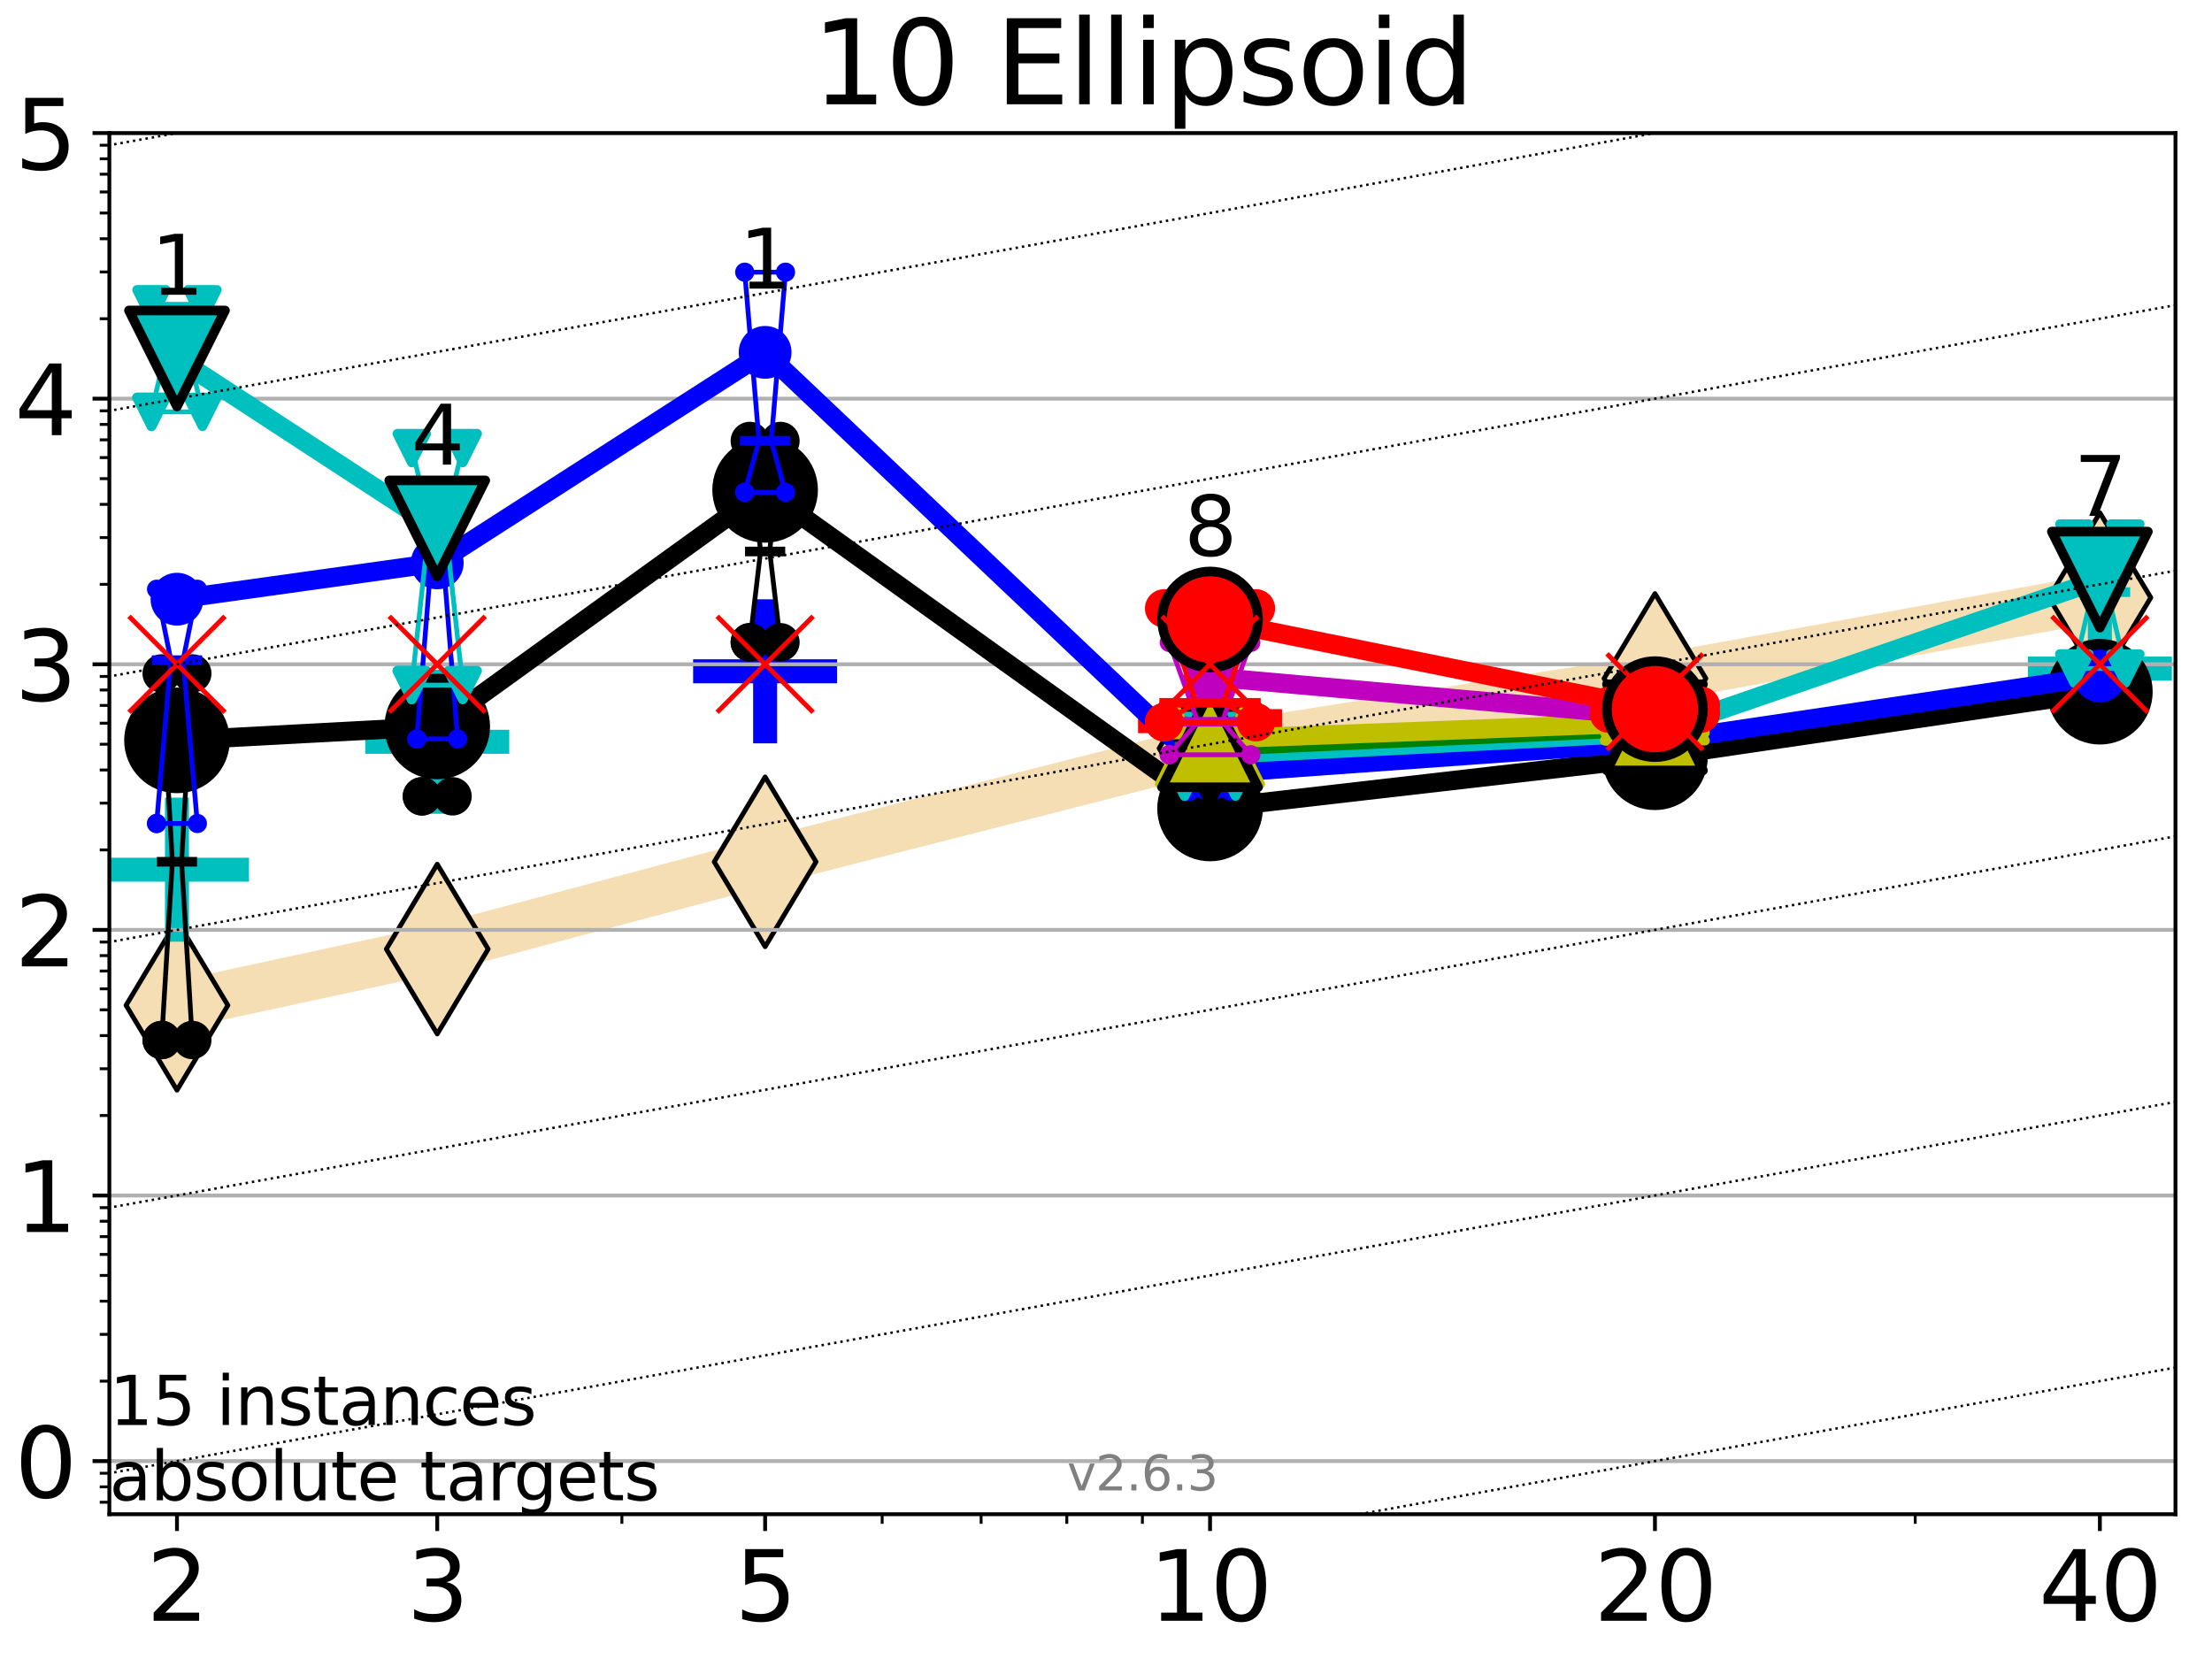 <?xml version="1.0" encoding="utf-8" standalone="no"?>
<!DOCTYPE svg PUBLIC "-//W3C//DTD SVG 1.1//EN"
  "http://www.w3.org/Graphics/SVG/1.1/DTD/svg11.dtd">
<svg xmlns:xlink="http://www.w3.org/1999/xlink" width="460.8pt" height="345.6pt" viewBox="0 0 460.8 345.6" xmlns="http://www.w3.org/2000/svg" version="1.1">
 <defs>
  <style type="text/css">*{stroke-linejoin: round; stroke-linecap: butt}</style>
 </defs>
 <g id="figure_1">
  <g id="patch_1">
   <path d="M 0 345.6 
L 460.8 345.6 
L 460.8 0 
L 0 0 
z
" style="fill: #ffffff"/>
  </g>
  <g id="axes_1">
   <g id="patch_2">
    <path d="M 22.78 315.44 
L 453.192 315.44 
L 453.192 27.72 
L 22.78 27.72 
z
" style="fill: #ffffff"/>
   </g>
   <g id="line2d_1">
    <path d="M 36.868 209.426 
L 91.085 197.712 
L 159.39 179.535 
L 252.074 155.884 
L 344.758 141.338 
L 437.443 124.498 
" clip-path="url(#p139675a3a7)" style="fill: none; stroke: #f5deb3; stroke-width: 10; stroke-linecap: square"/>
    <defs>
     <path id="m1273928322" d="M -0 17.678 
L 10.607 0 
L 0 -17.678 
L -10.607 -0 
z
" style="stroke: #000000; stroke-linejoin: miter"/>
    </defs>
    <g clip-path="url(#p139675a3a7)">
     <use xlink:href="#m1273928322" x="36.868" y="209.426" style="fill: #f5deb3; stroke: #000000; stroke-linejoin: miter"/>
     <use xlink:href="#m1273928322" x="91.085" y="197.712" style="fill: #f5deb3; stroke: #000000; stroke-linejoin: miter"/>
     <use xlink:href="#m1273928322" x="159.39" y="179.535" style="fill: #f5deb3; stroke: #000000; stroke-linejoin: miter"/>
     <use xlink:href="#m1273928322" x="252.074" y="155.884" style="fill: #f5deb3; stroke: #000000; stroke-linejoin: miter"/>
     <use xlink:href="#m1273928322" x="344.758" y="141.338" style="fill: #f5deb3; stroke: #000000; stroke-linejoin: miter"/>
     <use xlink:href="#m1273928322" x="437.443" y="124.498" style="fill: #f5deb3; stroke: #000000; stroke-linejoin: miter"/>
    </g>
   </g>
   <g id="line2d_2">
    <defs>
     <path id="m69c9105eba" d="M -15 0 
L 15 0 
M 0 15 
L 0 -15 
" style="stroke: #00bfbf; stroke-width: 5"/>
    </defs>
    <g clip-path="url(#p139675a3a7)">
     <use xlink:href="#m69c9105eba" x="36.868" y="181.174" style="fill: #00bfbf; stroke: #00bfbf; stroke-width: 5"/>
    </g>
   </g>
   <g id="line2d_3">
    <g clip-path="url(#p139675a3a7)">
     <use xlink:href="#m69c9105eba" x="91.085" y="154.531" style="fill: #00bfbf; stroke: #00bfbf; stroke-width: 5"/>
    </g>
   </g>
   <g id="line2d_4">
    <defs>
     <path id="m30aff5725a" d="M -15 0 
L 15 0 
M 0 15 
L 0 -15 
" style="stroke: #0000ff; stroke-width: 5"/>
    </defs>
    <g clip-path="url(#p139675a3a7)">
     <use xlink:href="#m30aff5725a" x="159.39" y="139.848" style="fill: #0000ff; stroke: #0000ff; stroke-width: 5"/>
    </g>
   </g>
   <g id="line2d_5">
    <g clip-path="url(#p139675a3a7)">
     <use xlink:href="#m69c9105eba" x="437.443" y="139.283" style="fill: #00bfbf; stroke: #00bfbf; stroke-width: 5"/>
    </g>
   </g>
   <g id="line2d_6">
    <defs>
     <path id="m3037dbf2af" d="M -15 0 
L 15 0 
M 0 15 
L 0 -15 
" style="stroke: #ff0000; stroke-width: 5"/>
    </defs>
    <g clip-path="url(#p139675a3a7)">
     <use xlink:href="#m3037dbf2af" x="252.074" y="150.23" style="fill: #ff0000; stroke: #ff0000; stroke-width: 5"/>
    </g>
   </g>
   <g id="matplotlib.axis_1">
    <g id="xtick_1">
     <g id="line2d_7">
      <defs>
       <path id="m168941de3f" d="M 0 0 
L 0 3.5 
" style="stroke: #000000; stroke-width: 0.8"/>
      </defs>
      <g>
       <use xlink:href="#m168941de3f" x="36.868" y="315.44" style="stroke: #000000; stroke-width: 0.8"/>
      </g>
     </g>
     <g id="text_1">
      <!-- 2 -->
      <g transform="translate(30.506 337.637) scale(0.2 -0.2)">
       <defs>
        <path id="DejaVuSans-32" d="M 1228 531 
L 3431 531 
L 3431 0 
L 469 0 
L 469 531 
Q 828 903 1448 1529 
Q 2069 2156 2228 2338 
Q 2531 2678 2651 2914 
Q 2772 3150 2772 3378 
Q 2772 3750 2511 3984 
Q 2250 4219 1831 4219 
Q 1534 4219 1204 4116 
Q 875 4013 500 3803 
L 500 4441 
Q 881 4594 1212 4672 
Q 1544 4750 1819 4750 
Q 2544 4750 2975 4387 
Q 3406 4025 3406 3419 
Q 3406 3131 3298 2873 
Q 3191 2616 2906 2266 
Q 2828 2175 2409 1742 
Q 1991 1309 1228 531 
z
" transform="scale(0.016)"/>
       </defs>
       <use xlink:href="#DejaVuSans-32"/>
      </g>
     </g>
    </g>
    <g id="xtick_2">
     <g id="line2d_8">
      <g>
       <use xlink:href="#m168941de3f" x="91.085" y="315.44" style="stroke: #000000; stroke-width: 0.8"/>
      </g>
     </g>
     <g id="text_2">
      <!-- 3 -->
      <g transform="translate(84.723 337.637) scale(0.2 -0.2)">
       <defs>
        <path id="DejaVuSans-33" d="M 2597 2516 
Q 3050 2419 3304 2112 
Q 3559 1806 3559 1356 
Q 3559 666 3084 287 
Q 2609 -91 1734 -91 
Q 1441 -91 1130 -33 
Q 819 25 488 141 
L 488 750 
Q 750 597 1062 519 
Q 1375 441 1716 441 
Q 2309 441 2620 675 
Q 2931 909 2931 1356 
Q 2931 1769 2642 2001 
Q 2353 2234 1838 2234 
L 1294 2234 
L 1294 2753 
L 1863 2753 
Q 2328 2753 2575 2939 
Q 2822 3125 2822 3475 
Q 2822 3834 2567 4026 
Q 2313 4219 1838 4219 
Q 1578 4219 1281 4162 
Q 984 4106 628 3988 
L 628 4550 
Q 988 4650 1302 4700 
Q 1616 4750 1894 4750 
Q 2613 4750 3031 4423 
Q 3450 4097 3450 3541 
Q 3450 3153 3228 2886 
Q 3006 2619 2597 2516 
z
" transform="scale(0.016)"/>
       </defs>
       <use xlink:href="#DejaVuSans-33"/>
      </g>
     </g>
    </g>
    <g id="xtick_3">
     <g id="line2d_9">
      <g>
       <use xlink:href="#m168941de3f" x="159.39" y="315.44" style="stroke: #000000; stroke-width: 0.8"/>
      </g>
     </g>
     <g id="text_3">
      <!-- 5 -->
      <g transform="translate(153.028 337.637) scale(0.2 -0.2)">
       <defs>
        <path id="DejaVuSans-35" d="M 691 4666 
L 3169 4666 
L 3169 4134 
L 1269 4134 
L 1269 2991 
Q 1406 3038 1543 3061 
Q 1681 3084 1819 3084 
Q 2600 3084 3056 2656 
Q 3513 2228 3513 1497 
Q 3513 744 3044 326 
Q 2575 -91 1722 -91 
Q 1428 -91 1123 -41 
Q 819 9 494 109 
L 494 744 
Q 775 591 1075 516 
Q 1375 441 1709 441 
Q 2250 441 2565 725 
Q 2881 1009 2881 1497 
Q 2881 1984 2565 2268 
Q 2250 2553 1709 2553 
Q 1456 2553 1204 2497 
Q 953 2441 691 2322 
L 691 4666 
z
" transform="scale(0.016)"/>
       </defs>
       <use xlink:href="#DejaVuSans-35"/>
      </g>
     </g>
    </g>
    <g id="xtick_4">
     <g id="line2d_10">
      <g>
       <use xlink:href="#m168941de3f" x="252.074" y="315.44" style="stroke: #000000; stroke-width: 0.8"/>
      </g>
     </g>
     <g id="text_4">
      <!-- 10 -->
      <g transform="translate(239.349 337.637) scale(0.2 -0.2)">
       <defs>
        <path id="DejaVuSans-31" d="M 794 531 
L 1825 531 
L 1825 4091 
L 703 3866 
L 703 4441 
L 1819 4666 
L 2450 4666 
L 2450 531 
L 3481 531 
L 3481 0 
L 794 0 
L 794 531 
z
" transform="scale(0.016)"/>
        <path id="DejaVuSans-30" d="M 2034 4250 
Q 1547 4250 1301 3770 
Q 1056 3291 1056 2328 
Q 1056 1369 1301 889 
Q 1547 409 2034 409 
Q 2525 409 2770 889 
Q 3016 1369 3016 2328 
Q 3016 3291 2770 3770 
Q 2525 4250 2034 4250 
z
M 2034 4750 
Q 2819 4750 3233 4129 
Q 3647 3509 3647 2328 
Q 3647 1150 3233 529 
Q 2819 -91 2034 -91 
Q 1250 -91 836 529 
Q 422 1150 422 2328 
Q 422 3509 836 4129 
Q 1250 4750 2034 4750 
z
" transform="scale(0.016)"/>
       </defs>
       <use xlink:href="#DejaVuSans-31"/>
       <use xlink:href="#DejaVuSans-30" x="63.623"/>
      </g>
     </g>
    </g>
    <g id="xtick_5">
     <g id="line2d_11">
      <g>
       <use xlink:href="#m168941de3f" x="344.758" y="315.44" style="stroke: #000000; stroke-width: 0.8"/>
      </g>
     </g>
     <g id="text_5">
      <!-- 20 -->
      <g transform="translate(332.033 337.637) scale(0.2 -0.2)">
       <use xlink:href="#DejaVuSans-32"/>
       <use xlink:href="#DejaVuSans-30" x="63.623"/>
      </g>
     </g>
    </g>
    <g id="xtick_6">
     <g id="line2d_12">
      <g>
       <use xlink:href="#m168941de3f" x="437.443" y="315.44" style="stroke: #000000; stroke-width: 0.8"/>
      </g>
     </g>
     <g id="text_6">
      <!-- 40 -->
      <g transform="translate(424.718 337.637) scale(0.2 -0.2)">
       <defs>
        <path id="DejaVuSans-34" d="M 2419 4116 
L 825 1625 
L 2419 1625 
L 2419 4116 
z
M 2253 4666 
L 3047 4666 
L 3047 1625 
L 3713 1625 
L 3713 1100 
L 3047 1100 
L 3047 0 
L 2419 0 
L 2419 1100 
L 313 1100 
L 313 1709 
L 2253 4666 
z
" transform="scale(0.016)"/>
       </defs>
       <use xlink:href="#DejaVuSans-34"/>
       <use xlink:href="#DejaVuSans-30" x="63.623"/>
      </g>
     </g>
    </g>
    <g id="xtick_7">
     <g id="line2d_13">
      <defs>
       <path id="m1f5eaba741" d="M 0 0 
L 0 2 
" style="stroke: #000000; stroke-width: 0.6"/>
      </defs>
      <g>
       <use xlink:href="#m1f5eaba741" x="129.552" y="315.44" style="stroke: #000000; stroke-width: 0.6"/>
      </g>
     </g>
    </g>
    <g id="xtick_8">
     <g id="line2d_14">
      <g>
       <use xlink:href="#m1f5eaba741" x="183.769" y="315.44" style="stroke: #000000; stroke-width: 0.6"/>
      </g>
     </g>
    </g>
    <g id="xtick_9">
     <g id="line2d_15">
      <g>
       <use xlink:href="#m1f5eaba741" x="204.381" y="315.44" style="stroke: #000000; stroke-width: 0.6"/>
      </g>
     </g>
    </g>
    <g id="xtick_10">
     <g id="line2d_16">
      <g>
       <use xlink:href="#m1f5eaba741" x="222.237" y="315.44" style="stroke: #000000; stroke-width: 0.6"/>
      </g>
     </g>
    </g>
    <g id="xtick_11">
     <g id="line2d_17">
      <g>
       <use xlink:href="#m1f5eaba741" x="237.986" y="315.44" style="stroke: #000000; stroke-width: 0.6"/>
      </g>
     </g>
    </g>
    <g id="xtick_12">
     <g id="line2d_18">
      <g>
       <use xlink:href="#m1f5eaba741" x="398.975" y="315.44" style="stroke: #000000; stroke-width: 0.6"/>
      </g>
     </g>
    </g>
   </g>
   <g id="matplotlib.axis_2">
    <g id="ytick_1">
     <g id="line2d_19">
      <path d="M 22.78 304.374 
L 453.192 304.374 
" clip-path="url(#p139675a3a7)" style="fill: none; stroke: #b0b0b0; stroke-width: 0.8; stroke-linecap: square"/>
     </g>
     <g id="line2d_20">
      <defs>
       <path id="m77d9f0acc6" d="M 0 0 
L -3.5 0 
" style="stroke: #000000; stroke-width: 0.8"/>
      </defs>
      <g>
       <use xlink:href="#m77d9f0acc6" x="22.78" y="304.374" style="stroke: #000000; stroke-width: 0.8"/>
      </g>
     </g>
     <g id="text_7">
      <!-- 0 -->
      <g transform="translate(3.055 311.972) scale(0.2 -0.2)">
       <use xlink:href="#DejaVuSans-30"/>
      </g>
     </g>
    </g>
    <g id="ytick_2">
     <g id="line2d_21">
      <path d="M 22.78 249.043 
L 453.192 249.043 
" clip-path="url(#p139675a3a7)" style="fill: none; stroke: #b0b0b0; stroke-width: 0.8; stroke-linecap: square"/>
     </g>
     <g id="line2d_22">
      <g>
       <use xlink:href="#m77d9f0acc6" x="22.78" y="249.043" style="stroke: #000000; stroke-width: 0.8"/>
      </g>
     </g>
     <g id="text_8">
      <!-- 1 -->
      <g transform="translate(3.055 256.642) scale(0.2 -0.2)">
       <use xlink:href="#DejaVuSans-31"/>
      </g>
     </g>
    </g>
    <g id="ytick_3">
     <g id="line2d_23">
      <path d="M 22.78 193.712 
L 453.192 193.712 
" clip-path="url(#p139675a3a7)" style="fill: none; stroke: #b0b0b0; stroke-width: 0.8; stroke-linecap: square"/>
     </g>
     <g id="line2d_24">
      <g>
       <use xlink:href="#m77d9f0acc6" x="22.78" y="193.712" style="stroke: #000000; stroke-width: 0.8"/>
      </g>
     </g>
     <g id="text_9">
      <!-- 2 -->
      <g transform="translate(3.055 201.311) scale(0.2 -0.2)">
       <use xlink:href="#DejaVuSans-32"/>
      </g>
     </g>
    </g>
    <g id="ytick_4">
     <g id="line2d_25">
      <path d="M 22.78 138.382 
L 453.192 138.382 
" clip-path="url(#p139675a3a7)" style="fill: none; stroke: #b0b0b0; stroke-width: 0.8; stroke-linecap: square"/>
     </g>
     <g id="line2d_26">
      <g>
       <use xlink:href="#m77d9f0acc6" x="22.78" y="138.382" style="stroke: #000000; stroke-width: 0.8"/>
      </g>
     </g>
     <g id="text_10">
      <!-- 3 -->
      <g transform="translate(3.055 145.98) scale(0.2 -0.2)">
       <use xlink:href="#DejaVuSans-33"/>
      </g>
     </g>
    </g>
    <g id="ytick_5">
     <g id="line2d_27">
      <path d="M 22.78 83.051 
L 453.192 83.051 
" clip-path="url(#p139675a3a7)" style="fill: none; stroke: #b0b0b0; stroke-width: 0.8; stroke-linecap: square"/>
     </g>
     <g id="line2d_28">
      <g>
       <use xlink:href="#m77d9f0acc6" x="22.78" y="83.051" style="stroke: #000000; stroke-width: 0.8"/>
      </g>
     </g>
     <g id="text_11">
      <!-- 4 -->
      <g transform="translate(3.055 90.649) scale(0.2 -0.2)">
       <use xlink:href="#DejaVuSans-34"/>
      </g>
     </g>
    </g>
    <g id="ytick_6">
     <g id="line2d_29">
      <path d="M 22.78 27.72 
L 453.192 27.72 
" clip-path="url(#p139675a3a7)" style="fill: none; stroke: #b0b0b0; stroke-width: 0.8; stroke-linecap: square"/>
     </g>
     <g id="line2d_30">
      <g>
       <use xlink:href="#m77d9f0acc6" x="22.78" y="27.72" style="stroke: #000000; stroke-width: 0.8"/>
      </g>
     </g>
     <g id="text_12">
      <!-- 5 -->
      <g transform="translate(3.055 35.318) scale(0.2 -0.2)">
       <use xlink:href="#DejaVuSans-35"/>
      </g>
     </g>
    </g>
    <g id="ytick_7">
     <g id="line2d_31">
      <defs>
       <path id="m932549584e" d="M 0 0 
L -2 0 
" style="stroke: #000000; stroke-width: 0.6"/>
      </defs>
      <g>
       <use xlink:href="#m932549584e" x="22.78" y="312.945" style="stroke: #000000; stroke-width: 0.6"/>
      </g>
     </g>
    </g>
    <g id="ytick_8">
     <g id="line2d_32">
      <g>
       <use xlink:href="#m932549584e" x="22.78" y="309.736" style="stroke: #000000; stroke-width: 0.6"/>
      </g>
     </g>
    </g>
    <g id="ytick_9">
     <g id="line2d_33">
      <g>
       <use xlink:href="#m932549584e" x="22.78" y="306.906" style="stroke: #000000; stroke-width: 0.6"/>
      </g>
     </g>
    </g>
    <g id="ytick_10">
     <g id="line2d_34">
      <g>
       <use xlink:href="#m932549584e" x="22.78" y="287.718" style="stroke: #000000; stroke-width: 0.6"/>
      </g>
     </g>
    </g>
    <g id="ytick_11">
     <g id="line2d_35">
      <g>
       <use xlink:href="#m932549584e" x="22.78" y="277.974" style="stroke: #000000; stroke-width: 0.6"/>
      </g>
     </g>
    </g>
    <g id="ytick_12">
     <g id="line2d_36">
      <g>
       <use xlink:href="#m932549584e" x="22.78" y="271.061" style="stroke: #000000; stroke-width: 0.6"/>
      </g>
     </g>
    </g>
    <g id="ytick_13">
     <g id="line2d_37">
      <g>
       <use xlink:href="#m932549584e" x="22.78" y="265.699" style="stroke: #000000; stroke-width: 0.6"/>
      </g>
     </g>
    </g>
    <g id="ytick_14">
     <g id="line2d_38">
      <g>
       <use xlink:href="#m932549584e" x="22.78" y="261.318" style="stroke: #000000; stroke-width: 0.6"/>
      </g>
     </g>
    </g>
    <g id="ytick_15">
     <g id="line2d_39">
      <g>
       <use xlink:href="#m932549584e" x="22.78" y="257.614" style="stroke: #000000; stroke-width: 0.6"/>
      </g>
     </g>
    </g>
    <g id="ytick_16">
     <g id="line2d_40">
      <g>
       <use xlink:href="#m932549584e" x="22.78" y="254.405" style="stroke: #000000; stroke-width: 0.6"/>
      </g>
     </g>
    </g>
    <g id="ytick_17">
     <g id="line2d_41">
      <g>
       <use xlink:href="#m932549584e" x="22.78" y="251.575" style="stroke: #000000; stroke-width: 0.6"/>
      </g>
     </g>
    </g>
    <g id="ytick_18">
     <g id="line2d_42">
      <g>
       <use xlink:href="#m932549584e" x="22.78" y="232.387" style="stroke: #000000; stroke-width: 0.6"/>
      </g>
     </g>
    </g>
    <g id="ytick_19">
     <g id="line2d_43">
      <g>
       <use xlink:href="#m932549584e" x="22.78" y="222.644" style="stroke: #000000; stroke-width: 0.6"/>
      </g>
     </g>
    </g>
    <g id="ytick_20">
     <g id="line2d_44">
      <g>
       <use xlink:href="#m932549584e" x="22.78" y="215.731" style="stroke: #000000; stroke-width: 0.6"/>
      </g>
     </g>
    </g>
    <g id="ytick_21">
     <g id="line2d_45">
      <g>
       <use xlink:href="#m932549584e" x="22.78" y="210.369" style="stroke: #000000; stroke-width: 0.6"/>
      </g>
     </g>
    </g>
    <g id="ytick_22">
     <g id="line2d_46">
      <g>
       <use xlink:href="#m932549584e" x="22.78" y="205.987" style="stroke: #000000; stroke-width: 0.6"/>
      </g>
     </g>
    </g>
    <g id="ytick_23">
     <g id="line2d_47">
      <g>
       <use xlink:href="#m932549584e" x="22.78" y="202.283" style="stroke: #000000; stroke-width: 0.6"/>
      </g>
     </g>
    </g>
    <g id="ytick_24">
     <g id="line2d_48">
      <g>
       <use xlink:href="#m932549584e" x="22.78" y="199.074" style="stroke: #000000; stroke-width: 0.6"/>
      </g>
     </g>
    </g>
    <g id="ytick_25">
     <g id="line2d_49">
      <g>
       <use xlink:href="#m932549584e" x="22.78" y="196.244" style="stroke: #000000; stroke-width: 0.6"/>
      </g>
     </g>
    </g>
    <g id="ytick_26">
     <g id="line2d_50">
      <g>
       <use xlink:href="#m932549584e" x="22.78" y="177.056" style="stroke: #000000; stroke-width: 0.6"/>
      </g>
     </g>
    </g>
    <g id="ytick_27">
     <g id="line2d_51">
      <g>
       <use xlink:href="#m932549584e" x="22.78" y="167.313" style="stroke: #000000; stroke-width: 0.6"/>
      </g>
     </g>
    </g>
    <g id="ytick_28">
     <g id="line2d_52">
      <g>
       <use xlink:href="#m932549584e" x="22.78" y="160.4" style="stroke: #000000; stroke-width: 0.6"/>
      </g>
     </g>
    </g>
    <g id="ytick_29">
     <g id="line2d_53">
      <g>
       <use xlink:href="#m932549584e" x="22.78" y="155.038" style="stroke: #000000; stroke-width: 0.6"/>
      </g>
     </g>
    </g>
    <g id="ytick_30">
     <g id="line2d_54">
      <g>
       <use xlink:href="#m932549584e" x="22.78" y="150.657" style="stroke: #000000; stroke-width: 0.6"/>
      </g>
     </g>
    </g>
    <g id="ytick_31">
     <g id="line2d_55">
      <g>
       <use xlink:href="#m932549584e" x="22.78" y="146.952" style="stroke: #000000; stroke-width: 0.6"/>
      </g>
     </g>
    </g>
    <g id="ytick_32">
     <g id="line2d_56">
      <g>
       <use xlink:href="#m932549584e" x="22.78" y="143.744" style="stroke: #000000; stroke-width: 0.6"/>
      </g>
     </g>
    </g>
    <g id="ytick_33">
     <g id="line2d_57">
      <g>
       <use xlink:href="#m932549584e" x="22.78" y="140.913" style="stroke: #000000; stroke-width: 0.6"/>
      </g>
     </g>
    </g>
    <g id="ytick_34">
     <g id="line2d_58">
      <g>
       <use xlink:href="#m932549584e" x="22.78" y="121.725" style="stroke: #000000; stroke-width: 0.6"/>
      </g>
     </g>
    </g>
    <g id="ytick_35">
     <g id="line2d_59">
      <g>
       <use xlink:href="#m932549584e" x="22.78" y="111.982" style="stroke: #000000; stroke-width: 0.6"/>
      </g>
     </g>
    </g>
    <g id="ytick_36">
     <g id="line2d_60">
      <g>
       <use xlink:href="#m932549584e" x="22.78" y="105.069" style="stroke: #000000; stroke-width: 0.6"/>
      </g>
     </g>
    </g>
    <g id="ytick_37">
     <g id="line2d_61">
      <g>
       <use xlink:href="#m932549584e" x="22.78" y="99.707" style="stroke: #000000; stroke-width: 0.6"/>
      </g>
     </g>
    </g>
    <g id="ytick_38">
     <g id="line2d_62">
      <g>
       <use xlink:href="#m932549584e" x="22.78" y="95.326" style="stroke: #000000; stroke-width: 0.6"/>
      </g>
     </g>
    </g>
    <g id="ytick_39">
     <g id="line2d_63">
      <g>
       <use xlink:href="#m932549584e" x="22.78" y="91.622" style="stroke: #000000; stroke-width: 0.6"/>
      </g>
     </g>
    </g>
    <g id="ytick_40">
     <g id="line2d_64">
      <g>
       <use xlink:href="#m932549584e" x="22.78" y="88.413" style="stroke: #000000; stroke-width: 0.6"/>
      </g>
     </g>
    </g>
    <g id="ytick_41">
     <g id="line2d_65">
      <g>
       <use xlink:href="#m932549584e" x="22.78" y="85.583" style="stroke: #000000; stroke-width: 0.6"/>
      </g>
     </g>
    </g>
    <g id="ytick_42">
     <g id="line2d_66">
      <g>
       <use xlink:href="#m932549584e" x="22.78" y="66.395" style="stroke: #000000; stroke-width: 0.6"/>
      </g>
     </g>
    </g>
    <g id="ytick_43">
     <g id="line2d_67">
      <g>
       <use xlink:href="#m932549584e" x="22.78" y="56.651" style="stroke: #000000; stroke-width: 0.6"/>
      </g>
     </g>
    </g>
    <g id="ytick_44">
     <g id="line2d_68">
      <g>
       <use xlink:href="#m932549584e" x="22.78" y="49.738" style="stroke: #000000; stroke-width: 0.6"/>
      </g>
     </g>
    </g>
    <g id="ytick_45">
     <g id="line2d_69">
      <g>
       <use xlink:href="#m932549584e" x="22.78" y="44.376" style="stroke: #000000; stroke-width: 0.6"/>
      </g>
     </g>
    </g>
    <g id="ytick_46">
     <g id="line2d_70">
      <g>
       <use xlink:href="#m932549584e" x="22.78" y="39.995" style="stroke: #000000; stroke-width: 0.6"/>
      </g>
     </g>
    </g>
    <g id="ytick_47">
     <g id="line2d_71">
      <g>
       <use xlink:href="#m932549584e" x="22.78" y="36.291" style="stroke: #000000; stroke-width: 0.6"/>
      </g>
     </g>
    </g>
    <g id="ytick_48">
     <g id="line2d_72">
      <g>
       <use xlink:href="#m932549584e" x="22.78" y="33.082" style="stroke: #000000; stroke-width: 0.6"/>
      </g>
     </g>
    </g>
    <g id="ytick_49">
     <g id="line2d_73">
      <g>
       <use xlink:href="#m932549584e" x="22.78" y="30.252" style="stroke: #000000; stroke-width: 0.6"/>
      </g>
     </g>
    </g>
   </g>
   <g id="line2d_74">
    <path d="M 33.682 216.649 
L 35.912 179.521 
L 33.682 140.294 
L 40.054 140.294 
L 37.824 179.521 
L 40.054 216.649 
L 33.682 216.649 
" clip-path="url(#p139675a3a7)" style="fill: none; stroke: #000000; stroke-linecap: square"/>
   </g>
   <g id="line2d_75">
    <path d="M 33.682 216.649 
L 40.054 216.649 
L 40.054 140.294 
L 33.682 140.294 
L 33.682 216.649 
" clip-path="url(#p139675a3a7)" style="fill: none"/>
    <defs>
     <path id="m790d941ce0" d="M 0 3 
C 0.796 3 1.559 2.684 2.121 2.121 
C 2.684 1.559 3 0.796 3 0 
C 3 -0.796 2.684 -1.559 2.121 -2.121 
C 1.559 -2.684 0.796 -3 0 -3 
C -0.796 -3 -1.559 -2.684 -2.121 -2.121 
C -2.684 -1.559 -3 -0.796 -3 0 
C -3 0.796 -2.684 1.559 -2.121 2.121 
C -1.559 2.684 -0.796 3 0 3 
z
" style="stroke: #000000; stroke-width: 2"/>
    </defs>
    <g clip-path="url(#p139675a3a7)">
     <use xlink:href="#m790d941ce0" x="33.682" y="216.649" style="stroke: #000000; stroke-width: 2"/>
     <use xlink:href="#m790d941ce0" x="40.054" y="216.649" style="stroke: #000000; stroke-width: 2"/>
     <use xlink:href="#m790d941ce0" x="40.054" y="140.294" style="stroke: #000000; stroke-width: 2"/>
     <use xlink:href="#m790d941ce0" x="33.682" y="140.294" style="stroke: #000000; stroke-width: 2"/>
     <use xlink:href="#m790d941ce0" x="33.682" y="216.649" style="stroke: #000000; stroke-width: 2"/>
    </g>
   </g>
   <g id="line2d_76">
    <path d="M 33.682 179.521 
L 40.054 179.521 
" clip-path="url(#p139675a3a7)" style="fill: none; stroke: #000000; stroke-width: 2; stroke-linecap: square"/>
   </g>
   <g id="line2d_77">
    <path d="M 87.899 165.887 
L 90.129 156.559 
L 87.899 148.583 
L 94.271 148.583 
L 92.041 156.559 
L 94.271 165.887 
L 87.899 165.887 
" clip-path="url(#p139675a3a7)" style="fill: none; stroke: #000000; stroke-linecap: square"/>
   </g>
   <g id="line2d_78">
    <path d="M 87.899 165.887 
L 94.271 165.887 
L 94.271 148.583 
L 87.899 148.583 
L 87.899 165.887 
" clip-path="url(#p139675a3a7)" style="fill: none"/>
    <g clip-path="url(#p139675a3a7)">
     <use xlink:href="#m790d941ce0" x="87.899" y="165.887" style="stroke: #000000; stroke-width: 2"/>
     <use xlink:href="#m790d941ce0" x="94.271" y="165.887" style="stroke: #000000; stroke-width: 2"/>
     <use xlink:href="#m790d941ce0" x="94.271" y="148.583" style="stroke: #000000; stroke-width: 2"/>
     <use xlink:href="#m790d941ce0" x="87.899" y="148.583" style="stroke: #000000; stroke-width: 2"/>
     <use xlink:href="#m790d941ce0" x="87.899" y="165.887" style="stroke: #000000; stroke-width: 2"/>
    </g>
   </g>
   <g id="line2d_79">
    <path d="M 87.899 156.559 
L 94.271 156.559 
" clip-path="url(#p139675a3a7)" style="fill: none; stroke: #000000; stroke-width: 2; stroke-linecap: square"/>
   </g>
   <g id="line2d_80">
    <path d="M 156.204 133.795 
L 158.434 114.889 
L 156.204 91.863 
L 162.576 91.863 
L 160.346 114.889 
L 162.576 133.795 
L 156.204 133.795 
" clip-path="url(#p139675a3a7)" style="fill: none; stroke: #000000; stroke-linecap: square"/>
   </g>
   <g id="line2d_81">
    <path d="M 156.204 133.795 
L 162.576 133.795 
L 162.576 91.863 
L 156.204 91.863 
L 156.204 133.795 
" clip-path="url(#p139675a3a7)" style="fill: none"/>
    <g clip-path="url(#p139675a3a7)">
     <use xlink:href="#m790d941ce0" x="156.204" y="133.795" style="stroke: #000000; stroke-width: 2"/>
     <use xlink:href="#m790d941ce0" x="162.576" y="133.795" style="stroke: #000000; stroke-width: 2"/>
     <use xlink:href="#m790d941ce0" x="162.576" y="91.863" style="stroke: #000000; stroke-width: 2"/>
     <use xlink:href="#m790d941ce0" x="156.204" y="91.863" style="stroke: #000000; stroke-width: 2"/>
     <use xlink:href="#m790d941ce0" x="156.204" y="133.795" style="stroke: #000000; stroke-width: 2"/>
    </g>
   </g>
   <g id="line2d_82">
    <path d="M 156.204 114.889 
L 162.576 114.889 
" clip-path="url(#p139675a3a7)" style="fill: none; stroke: #000000; stroke-width: 2; stroke-linecap: square"/>
   </g>
   <g id="line2d_83">
    <path d="M 248.888 173.324 
L 251.118 168.252 
L 248.888 163.681 
L 255.26 163.681 
L 253.03 168.252 
L 255.26 173.324 
L 248.888 173.324 
" clip-path="url(#p139675a3a7)" style="fill: none; stroke: #000000; stroke-linecap: square"/>
   </g>
   <g id="line2d_84">
    <path d="M 248.888 173.324 
L 255.26 173.324 
L 255.26 163.681 
L 248.888 163.681 
L 248.888 173.324 
" clip-path="url(#p139675a3a7)" style="fill: none"/>
    <g clip-path="url(#p139675a3a7)">
     <use xlink:href="#m790d941ce0" x="248.888" y="173.324" style="stroke: #000000; stroke-width: 2"/>
     <use xlink:href="#m790d941ce0" x="255.26" y="173.324" style="stroke: #000000; stroke-width: 2"/>
     <use xlink:href="#m790d941ce0" x="255.26" y="163.681" style="stroke: #000000; stroke-width: 2"/>
     <use xlink:href="#m790d941ce0" x="248.888" y="163.681" style="stroke: #000000; stroke-width: 2"/>
     <use xlink:href="#m790d941ce0" x="248.888" y="173.324" style="stroke: #000000; stroke-width: 2"/>
    </g>
   </g>
   <g id="line2d_85">
    <path d="M 248.888 168.252 
L 255.26 168.252 
" clip-path="url(#p139675a3a7)" style="fill: none; stroke: #000000; stroke-width: 2; stroke-linecap: square"/>
   </g>
   <g id="line2d_86">
    <path d="M 341.572 158.998 
L 343.803 157.79 
L 341.572 156.176 
L 347.945 156.176 
L 345.714 157.79 
L 347.945 158.998 
L 341.572 158.998 
" clip-path="url(#p139675a3a7)" style="fill: none; stroke: #000000; stroke-linecap: square"/>
   </g>
   <g id="line2d_87">
    <path d="M 341.572 158.998 
L 347.945 158.998 
L 347.945 156.176 
L 341.572 156.176 
L 341.572 158.998 
" clip-path="url(#p139675a3a7)" style="fill: none"/>
    <g clip-path="url(#p139675a3a7)">
     <use xlink:href="#m790d941ce0" x="341.572" y="158.998" style="stroke: #000000; stroke-width: 2"/>
     <use xlink:href="#m790d941ce0" x="347.945" y="158.998" style="stroke: #000000; stroke-width: 2"/>
     <use xlink:href="#m790d941ce0" x="347.945" y="156.176" style="stroke: #000000; stroke-width: 2"/>
     <use xlink:href="#m790d941ce0" x="341.572" y="156.176" style="stroke: #000000; stroke-width: 2"/>
     <use xlink:href="#m790d941ce0" x="341.572" y="158.998" style="stroke: #000000; stroke-width: 2"/>
    </g>
   </g>
   <g id="line2d_88">
    <path d="M 341.572 157.79 
L 347.945 157.79 
" clip-path="url(#p139675a3a7)" style="fill: none; stroke: #000000; stroke-width: 2; stroke-linecap: square"/>
   </g>
   <g id="line2d_89">
    <path d="M 434.257 145.493 
L 436.487 144.438 
L 434.257 142.781 
L 440.629 142.781 
L 438.398 144.438 
L 440.629 145.493 
L 434.257 145.493 
" clip-path="url(#p139675a3a7)" style="fill: none; stroke: #000000; stroke-linecap: square"/>
   </g>
   <g id="line2d_90">
    <path d="M 434.257 145.493 
L 440.629 145.493 
L 440.629 142.781 
L 434.257 142.781 
L 434.257 145.493 
" clip-path="url(#p139675a3a7)" style="fill: none"/>
    <g clip-path="url(#p139675a3a7)">
     <use xlink:href="#m790d941ce0" x="434.257" y="145.493" style="stroke: #000000; stroke-width: 2"/>
     <use xlink:href="#m790d941ce0" x="440.629" y="145.493" style="stroke: #000000; stroke-width: 2"/>
     <use xlink:href="#m790d941ce0" x="440.629" y="142.781" style="stroke: #000000; stroke-width: 2"/>
     <use xlink:href="#m790d941ce0" x="434.257" y="142.781" style="stroke: #000000; stroke-width: 2"/>
     <use xlink:href="#m790d941ce0" x="434.257" y="145.493" style="stroke: #000000; stroke-width: 2"/>
    </g>
   </g>
   <g id="line2d_91">
    <path d="M 434.257 144.438 
L 440.629 144.438 
" clip-path="url(#p139675a3a7)" style="fill: none; stroke: #000000; stroke-width: 2; stroke-linecap: square"/>
   </g>
   <g id="line2d_92">
    <path d="M 36.868 154.234 
L 91.085 151.337 
" clip-path="url(#p139675a3a7)" style="fill: none; stroke: #000000; stroke-width: 4; stroke-linecap: square"/>
   </g>
   <g id="line2d_93">
    <path d="M 91.085 151.337 
L 159.39 102.052 
" clip-path="url(#p139675a3a7)" style="fill: none; stroke: #000000; stroke-width: 4; stroke-linecap: square"/>
   </g>
   <g id="line2d_94">
    <path d="M 159.39 102.052 
L 252.074 168.421 
" clip-path="url(#p139675a3a7)" style="fill: none; stroke: #000000; stroke-width: 4; stroke-linecap: square"/>
   </g>
   <g id="line2d_95">
    <path d="M 252.074 168.421 
L 344.758 157.753 
" clip-path="url(#p139675a3a7)" style="fill: none; stroke: #000000; stroke-width: 4; stroke-linecap: square"/>
   </g>
   <g id="line2d_96">
    <path d="M 344.758 157.753 
L 437.443 144.099 
" clip-path="url(#p139675a3a7)" style="fill: none; stroke: #000000; stroke-width: 4; stroke-linecap: square"/>
   </g>
   <g id="line2d_97">
    <path d="M 36.868 154.234 
L 91.085 151.337 
L 159.39 102.052 
L 252.074 168.421 
L 344.758 157.753 
L 437.443 144.099 
" clip-path="url(#p139675a3a7)" style="fill: none"/>
    <defs>
     <path id="ma1449f7749" d="M 0 10 
C 2.652 10 5.196 8.946 7.071 7.071 
C 8.946 5.196 10 2.652 10 0 
C 10 -2.652 8.946 -5.196 7.071 -7.071 
C 5.196 -8.946 2.652 -10 0 -10 
C -2.652 -10 -5.196 -8.946 -7.071 -7.071 
C -8.946 -5.196 -10 -2.652 -10 0 
C -10 2.652 -8.946 5.196 -7.071 7.071 
C -5.196 8.946 -2.652 10 0 10 
z
" style="stroke: #000000; stroke-width: 2"/>
    </defs>
    <g clip-path="url(#p139675a3a7)">
     <use xlink:href="#ma1449f7749" x="36.868" y="154.234" style="stroke: #000000; stroke-width: 2"/>
     <use xlink:href="#ma1449f7749" x="91.085" y="151.337" style="stroke: #000000; stroke-width: 2"/>
     <use xlink:href="#ma1449f7749" x="159.39" y="102.052" style="stroke: #000000; stroke-width: 2"/>
     <use xlink:href="#ma1449f7749" x="252.074" y="168.421" style="stroke: #000000; stroke-width: 2"/>
     <use xlink:href="#ma1449f7749" x="344.758" y="157.753" style="stroke: #000000; stroke-width: 2"/>
     <use xlink:href="#ma1449f7749" x="437.443" y="144.099" style="stroke: #000000; stroke-width: 2"/>
    </g>
   </g>
   <g id="line2d_98">
    <path d="M 32.62 171.55 
L 35.594 137.52 
L 32.62 122.747 
L 41.116 122.747 
L 38.143 137.52 
L 41.116 171.55 
L 32.62 171.55 
" clip-path="url(#p139675a3a7)" style="fill: none; stroke: #0000ff; stroke-linecap: square"/>
   </g>
   <g id="line2d_99">
    <path d="M 32.62 171.55 
L 41.116 171.55 
L 41.116 122.747 
L 32.62 122.747 
L 32.62 171.55 
" clip-path="url(#p139675a3a7)" style="fill: none"/>
    <defs>
     <path id="m703a9b0008" d="M 0 1.5 
C 0.398 1.5 0.779 1.342 1.061 1.061 
C 1.342 0.779 1.5 0.398 1.5 0 
C 1.5 -0.398 1.342 -0.779 1.061 -1.061 
C 0.779 -1.342 0.398 -1.5 0 -1.5 
C -0.398 -1.5 -0.779 -1.342 -1.061 -1.061 
C -1.342 -0.779 -1.5 -0.398 -1.5 0 
C -1.5 0.398 -1.342 0.779 -1.061 1.061 
C -0.779 1.342 -0.398 1.5 0 1.5 
z
" style="stroke: #0000ff"/>
    </defs>
    <g clip-path="url(#p139675a3a7)">
     <use xlink:href="#m703a9b0008" x="32.62" y="171.55" style="fill: #0000ff; stroke: #0000ff"/>
     <use xlink:href="#m703a9b0008" x="41.116" y="171.55" style="fill: #0000ff; stroke: #0000ff"/>
     <use xlink:href="#m703a9b0008" x="41.116" y="122.747" style="fill: #0000ff; stroke: #0000ff"/>
     <use xlink:href="#m703a9b0008" x="32.62" y="122.747" style="fill: #0000ff; stroke: #0000ff"/>
     <use xlink:href="#m703a9b0008" x="32.62" y="171.55" style="fill: #0000ff; stroke: #0000ff"/>
    </g>
   </g>
   <g id="line2d_100">
    <path d="M 32.62 137.52 
L 41.116 137.52 
" clip-path="url(#p139675a3a7)" style="fill: none; stroke: #0000ff; stroke-width: 2; stroke-linecap: square"/>
   </g>
   <g id="line2d_101">
    <path d="M 86.837 153.93 
L 89.811 116.957 
L 86.837 104.87 
L 95.333 104.87 
L 92.359 116.957 
L 95.333 153.93 
L 86.837 153.93 
" clip-path="url(#p139675a3a7)" style="fill: none; stroke: #0000ff; stroke-linecap: square"/>
   </g>
   <g id="line2d_102">
    <path d="M 86.837 153.93 
L 95.333 153.93 
L 95.333 104.87 
L 86.837 104.87 
L 86.837 153.93 
" clip-path="url(#p139675a3a7)" style="fill: none"/>
    <g clip-path="url(#p139675a3a7)">
     <use xlink:href="#m703a9b0008" x="86.837" y="153.93" style="fill: #0000ff; stroke: #0000ff"/>
     <use xlink:href="#m703a9b0008" x="95.333" y="153.93" style="fill: #0000ff; stroke: #0000ff"/>
     <use xlink:href="#m703a9b0008" x="95.333" y="104.87" style="fill: #0000ff; stroke: #0000ff"/>
     <use xlink:href="#m703a9b0008" x="86.837" y="104.87" style="fill: #0000ff; stroke: #0000ff"/>
     <use xlink:href="#m703a9b0008" x="86.837" y="153.93" style="fill: #0000ff; stroke: #0000ff"/>
    </g>
   </g>
   <g id="line2d_103">
    <path d="M 86.837 116.957 
L 95.333 116.957 
" clip-path="url(#p139675a3a7)" style="fill: none; stroke: #0000ff; stroke-width: 2; stroke-linecap: square"/>
   </g>
   <g id="line2d_104">
    <path d="M 155.142 102.557 
L 158.116 91.826 
L 155.142 56.699 
L 163.638 56.699 
L 160.665 91.826 
L 163.638 102.557 
L 155.142 102.557 
" clip-path="url(#p139675a3a7)" style="fill: none; stroke: #0000ff; stroke-linecap: square"/>
   </g>
   <g id="line2d_105">
    <path d="M 155.142 102.557 
L 163.638 102.557 
L 163.638 56.699 
L 155.142 56.699 
L 155.142 102.557 
" clip-path="url(#p139675a3a7)" style="fill: none"/>
    <g clip-path="url(#p139675a3a7)">
     <use xlink:href="#m703a9b0008" x="155.142" y="102.557" style="fill: #0000ff; stroke: #0000ff"/>
     <use xlink:href="#m703a9b0008" x="163.638" y="102.557" style="fill: #0000ff; stroke: #0000ff"/>
     <use xlink:href="#m703a9b0008" x="163.638" y="56.699" style="fill: #0000ff; stroke: #0000ff"/>
     <use xlink:href="#m703a9b0008" x="155.142" y="56.699" style="fill: #0000ff; stroke: #0000ff"/>
     <use xlink:href="#m703a9b0008" x="155.142" y="102.557" style="fill: #0000ff; stroke: #0000ff"/>
    </g>
   </g>
   <g id="line2d_106">
    <path d="M 155.142 91.826 
L 163.638 91.826 
" clip-path="url(#p139675a3a7)" style="fill: none; stroke: #0000ff; stroke-width: 2; stroke-linecap: square"/>
   </g>
   <g id="line2d_107">
    <path d="M 247.826 164.792 
L 250.8 163.092 
L 247.826 156.134 
L 256.322 156.134 
L 253.349 163.092 
L 256.322 164.792 
L 247.826 164.792 
" clip-path="url(#p139675a3a7)" style="fill: none; stroke: #0000ff; stroke-linecap: square"/>
   </g>
   <g id="line2d_108">
    <path d="M 247.826 164.792 
L 256.322 164.792 
L 256.322 156.134 
L 247.826 156.134 
L 247.826 164.792 
" clip-path="url(#p139675a3a7)" style="fill: none"/>
    <g clip-path="url(#p139675a3a7)">
     <use xlink:href="#m703a9b0008" x="247.826" y="164.792" style="fill: #0000ff; stroke: #0000ff"/>
     <use xlink:href="#m703a9b0008" x="256.322" y="164.792" style="fill: #0000ff; stroke: #0000ff"/>
     <use xlink:href="#m703a9b0008" x="256.322" y="156.134" style="fill: #0000ff; stroke: #0000ff"/>
     <use xlink:href="#m703a9b0008" x="247.826" y="156.134" style="fill: #0000ff; stroke: #0000ff"/>
     <use xlink:href="#m703a9b0008" x="247.826" y="164.792" style="fill: #0000ff; stroke: #0000ff"/>
    </g>
   </g>
   <g id="line2d_109">
    <path d="M 247.826 163.092 
L 256.322 163.092 
" clip-path="url(#p139675a3a7)" style="fill: none; stroke: #0000ff; stroke-width: 2; stroke-linecap: square"/>
   </g>
   <g id="line2d_110">
    <path d="M 340.51 156.029 
L 343.484 154.374 
L 340.51 153.155 
L 349.007 153.155 
L 346.033 154.374 
L 349.007 156.029 
L 340.51 156.029 
" clip-path="url(#p139675a3a7)" style="fill: none; stroke: #0000ff; stroke-linecap: square"/>
   </g>
   <g id="line2d_111">
    <path d="M 340.51 156.029 
L 349.007 156.029 
L 349.007 153.155 
L 340.51 153.155 
L 340.51 156.029 
" clip-path="url(#p139675a3a7)" style="fill: none"/>
    <g clip-path="url(#p139675a3a7)">
     <use xlink:href="#m703a9b0008" x="340.51" y="156.029" style="fill: #0000ff; stroke: #0000ff"/>
     <use xlink:href="#m703a9b0008" x="349.007" y="156.029" style="fill: #0000ff; stroke: #0000ff"/>
     <use xlink:href="#m703a9b0008" x="349.007" y="153.155" style="fill: #0000ff; stroke: #0000ff"/>
     <use xlink:href="#m703a9b0008" x="340.51" y="153.155" style="fill: #0000ff; stroke: #0000ff"/>
     <use xlink:href="#m703a9b0008" x="340.51" y="156.029" style="fill: #0000ff; stroke: #0000ff"/>
    </g>
   </g>
   <g id="line2d_112">
    <path d="M 340.51 154.374 
L 349.007 154.374 
" clip-path="url(#p139675a3a7)" style="fill: none; stroke: #0000ff; stroke-width: 2; stroke-linecap: square"/>
   </g>
   <g id="line2d_113">
    <path d="M 433.195 141.688 
L 436.168 141.506 
L 433.195 139.618 
L 441.691 139.618 
L 438.717 141.506 
L 441.691 141.688 
L 433.195 141.688 
" clip-path="url(#p139675a3a7)" style="fill: none; stroke: #0000ff; stroke-linecap: square"/>
   </g>
   <g id="line2d_114">
    <path d="M 433.195 141.688 
L 441.691 141.688 
L 441.691 139.618 
L 433.195 139.618 
L 433.195 141.688 
" clip-path="url(#p139675a3a7)" style="fill: none"/>
    <g clip-path="url(#p139675a3a7)">
     <use xlink:href="#m703a9b0008" x="433.195" y="141.688" style="fill: #0000ff; stroke: #0000ff"/>
     <use xlink:href="#m703a9b0008" x="441.691" y="141.688" style="fill: #0000ff; stroke: #0000ff"/>
     <use xlink:href="#m703a9b0008" x="441.691" y="139.618" style="fill: #0000ff; stroke: #0000ff"/>
     <use xlink:href="#m703a9b0008" x="433.195" y="139.618" style="fill: #0000ff; stroke: #0000ff"/>
     <use xlink:href="#m703a9b0008" x="433.195" y="141.688" style="fill: #0000ff; stroke: #0000ff"/>
    </g>
   </g>
   <g id="line2d_115">
    <path d="M 433.195 141.506 
L 441.691 141.506 
" clip-path="url(#p139675a3a7)" style="fill: none; stroke: #0000ff; stroke-width: 2; stroke-linecap: square"/>
   </g>
   <g id="line2d_116">
    <path d="M 36.868 124.822 
L 91.085 117.256 
" clip-path="url(#p139675a3a7)" style="fill: none; stroke: #0000ff; stroke-width: 4; stroke-linecap: square"/>
   </g>
   <g id="line2d_117">
    <path d="M 91.085 117.256 
L 159.39 73.403 
" clip-path="url(#p139675a3a7)" style="fill: none; stroke: #0000ff; stroke-width: 4; stroke-linecap: square"/>
   </g>
   <g id="line2d_118">
    <path d="M 159.39 73.403 
L 252.074 161.214 
" clip-path="url(#p139675a3a7)" style="fill: none; stroke: #0000ff; stroke-width: 4; stroke-linecap: square"/>
   </g>
   <g id="line2d_119">
    <path d="M 252.074 161.214 
L 344.758 154.573 
" clip-path="url(#p139675a3a7)" style="fill: none; stroke: #0000ff; stroke-width: 4; stroke-linecap: square"/>
   </g>
   <g id="line2d_120">
    <path d="M 344.758 154.573 
L 437.443 140.826 
" clip-path="url(#p139675a3a7)" style="fill: none; stroke: #0000ff; stroke-width: 4; stroke-linecap: square"/>
   </g>
   <g id="line2d_121">
    <path d="M 36.868 124.822 
L 91.085 117.256 
L 159.39 73.403 
L 252.074 161.214 
L 344.758 154.573 
L 437.443 140.826 
" clip-path="url(#p139675a3a7)" style="fill: none"/>
    <defs>
     <path id="m964cacb477" d="M 0 5 
C 1.326 5 2.598 4.473 3.536 3.536 
C 4.473 2.598 5 1.326 5 0 
C 5 -1.326 4.473 -2.598 3.536 -3.536 
C 2.598 -4.473 1.326 -5 0 -5 
C -1.326 -5 -2.598 -4.473 -3.536 -3.536 
C -4.473 -2.598 -5 -1.326 -5 0 
C -5 1.326 -4.473 2.598 -3.536 3.536 
C -2.598 4.473 -1.326 5 0 5 
z
" style="stroke: #0000ff"/>
    </defs>
    <g clip-path="url(#p139675a3a7)">
     <use xlink:href="#m964cacb477" x="36.868" y="124.822" style="fill: #0000ff; stroke: #0000ff"/>
     <use xlink:href="#m964cacb477" x="91.085" y="117.256" style="fill: #0000ff; stroke: #0000ff"/>
     <use xlink:href="#m964cacb477" x="159.39" y="73.403" style="fill: #0000ff; stroke: #0000ff"/>
     <use xlink:href="#m964cacb477" x="252.074" y="161.214" style="fill: #0000ff; stroke: #0000ff"/>
     <use xlink:href="#m964cacb477" x="344.758" y="154.573" style="fill: #0000ff; stroke: #0000ff"/>
     <use xlink:href="#m964cacb477" x="437.443" y="140.826" style="fill: #0000ff; stroke: #0000ff"/>
    </g>
   </g>
   <g id="line2d_122">
    <path d="M 31.558 85.801 
L 35.275 70.063 
L 31.558 63.385 
L 42.178 63.385 
L 38.461 70.063 
L 42.178 85.801 
L 31.558 85.801 
" clip-path="url(#p139675a3a7)" style="fill: none; stroke: #00bfbf; stroke-linecap: square"/>
   </g>
   <g id="line2d_123">
    <path d="M 31.558 85.801 
L 42.178 85.801 
L 42.178 63.385 
L 31.558 63.385 
L 31.558 85.801 
" clip-path="url(#p139675a3a7)" style="fill: none"/>
    <defs>
     <path id="m228d5c4571" d="M -0 3 
L 3 -3 
L -3 -3 
z
" style="stroke: #00bfbf; stroke-width: 2; stroke-linejoin: miter"/>
    </defs>
    <g clip-path="url(#p139675a3a7)">
     <use xlink:href="#m228d5c4571" x="31.558" y="85.801" style="fill: #00bfbf; stroke: #00bfbf; stroke-width: 2; stroke-linejoin: miter"/>
     <use xlink:href="#m228d5c4571" x="42.178" y="85.801" style="fill: #00bfbf; stroke: #00bfbf; stroke-width: 2; stroke-linejoin: miter"/>
     <use xlink:href="#m228d5c4571" x="42.178" y="63.385" style="fill: #00bfbf; stroke: #00bfbf; stroke-width: 2; stroke-linejoin: miter"/>
     <use xlink:href="#m228d5c4571" x="31.558" y="63.385" style="fill: #00bfbf; stroke: #00bfbf; stroke-width: 2; stroke-linejoin: miter"/>
     <use xlink:href="#m228d5c4571" x="31.558" y="85.801" style="fill: #00bfbf; stroke: #00bfbf; stroke-width: 2; stroke-linejoin: miter"/>
    </g>
   </g>
   <g id="line2d_124">
    <path d="M 31.558 70.063 
L 42.178 70.063 
" clip-path="url(#p139675a3a7)" style="fill: none; stroke: #00bfbf; stroke-width: 2; stroke-linecap: square"/>
   </g>
   <g id="line2d_125">
    <path d="M 85.775 142.724 
L 89.492 108.536 
L 85.775 93.346 
L 96.395 93.346 
L 92.678 108.536 
L 96.395 142.724 
L 85.775 142.724 
" clip-path="url(#p139675a3a7)" style="fill: none; stroke: #00bfbf; stroke-linecap: square"/>
   </g>
   <g id="line2d_126">
    <path d="M 85.775 142.724 
L 96.395 142.724 
L 96.395 93.346 
L 85.775 93.346 
L 85.775 142.724 
" clip-path="url(#p139675a3a7)" style="fill: none"/>
    <g clip-path="url(#p139675a3a7)">
     <use xlink:href="#m228d5c4571" x="85.775" y="142.724" style="fill: #00bfbf; stroke: #00bfbf; stroke-width: 2; stroke-linejoin: miter"/>
     <use xlink:href="#m228d5c4571" x="96.395" y="142.724" style="fill: #00bfbf; stroke: #00bfbf; stroke-width: 2; stroke-linejoin: miter"/>
     <use xlink:href="#m228d5c4571" x="96.395" y="93.346" style="fill: #00bfbf; stroke: #00bfbf; stroke-width: 2; stroke-linejoin: miter"/>
     <use xlink:href="#m228d5c4571" x="85.775" y="93.346" style="fill: #00bfbf; stroke: #00bfbf; stroke-width: 2; stroke-linejoin: miter"/>
     <use xlink:href="#m228d5c4571" x="85.775" y="142.724" style="fill: #00bfbf; stroke: #00bfbf; stroke-width: 2; stroke-linejoin: miter"/>
    </g>
   </g>
   <g id="line2d_127">
    <path d="M 85.775 108.536 
L 96.395 108.536 
" clip-path="url(#p139675a3a7)" style="fill: none; stroke: #00bfbf; stroke-width: 2; stroke-linecap: square"/>
   </g>
   <g id="line2d_128">
    <path d="M 246.764 162.818 
L 250.481 159.108 
L 246.764 152.014 
L 257.384 152.014 
L 253.667 159.108 
L 257.384 162.818 
L 246.764 162.818 
" clip-path="url(#p139675a3a7)" style="fill: none; stroke: #00bfbf; stroke-linecap: square"/>
   </g>
   <g id="line2d_129">
    <path d="M 246.764 162.818 
L 257.384 162.818 
L 257.384 152.014 
L 246.764 152.014 
L 246.764 162.818 
" clip-path="url(#p139675a3a7)" style="fill: none"/>
    <g clip-path="url(#p139675a3a7)">
     <use xlink:href="#m228d5c4571" x="246.764" y="162.818" style="fill: #00bfbf; stroke: #00bfbf; stroke-width: 2; stroke-linejoin: miter"/>
     <use xlink:href="#m228d5c4571" x="257.384" y="162.818" style="fill: #00bfbf; stroke: #00bfbf; stroke-width: 2; stroke-linejoin: miter"/>
     <use xlink:href="#m228d5c4571" x="257.384" y="152.014" style="fill: #00bfbf; stroke: #00bfbf; stroke-width: 2; stroke-linejoin: miter"/>
     <use xlink:href="#m228d5c4571" x="246.764" y="152.014" style="fill: #00bfbf; stroke: #00bfbf; stroke-width: 2; stroke-linejoin: miter"/>
     <use xlink:href="#m228d5c4571" x="246.764" y="162.818" style="fill: #00bfbf; stroke: #00bfbf; stroke-width: 2; stroke-linejoin: miter"/>
    </g>
   </g>
   <g id="line2d_130">
    <path d="M 246.764 159.108 
L 257.384 159.108 
" clip-path="url(#p139675a3a7)" style="fill: none; stroke: #00bfbf; stroke-width: 2; stroke-linecap: square"/>
   </g>
   <g id="line2d_131">
    <path d="M 339.448 153.76 
L 343.165 152.287 
L 339.448 151.259 
L 350.069 151.259 
L 346.352 152.287 
L 350.069 153.76 
L 339.448 153.76 
" clip-path="url(#p139675a3a7)" style="fill: none; stroke: #00bfbf; stroke-linecap: square"/>
   </g>
   <g id="line2d_132">
    <path d="M 339.448 153.76 
L 350.069 153.76 
L 350.069 151.259 
L 339.448 151.259 
L 339.448 153.76 
" clip-path="url(#p139675a3a7)" style="fill: none"/>
    <g clip-path="url(#p139675a3a7)">
     <use xlink:href="#m228d5c4571" x="339.448" y="153.76" style="fill: #00bfbf; stroke: #00bfbf; stroke-width: 2; stroke-linejoin: miter"/>
     <use xlink:href="#m228d5c4571" x="350.069" y="153.76" style="fill: #00bfbf; stroke: #00bfbf; stroke-width: 2; stroke-linejoin: miter"/>
     <use xlink:href="#m228d5c4571" x="350.069" y="151.259" style="fill: #00bfbf; stroke: #00bfbf; stroke-width: 2; stroke-linejoin: miter"/>
     <use xlink:href="#m228d5c4571" x="339.448" y="151.259" style="fill: #00bfbf; stroke: #00bfbf; stroke-width: 2; stroke-linejoin: miter"/>
     <use xlink:href="#m228d5c4571" x="339.448" y="153.76" style="fill: #00bfbf; stroke: #00bfbf; stroke-width: 2; stroke-linejoin: miter"/>
    </g>
   </g>
   <g id="line2d_133">
    <path d="M 339.448 152.287 
L 350.069 152.287 
" clip-path="url(#p139675a3a7)" style="fill: none; stroke: #00bfbf; stroke-width: 2; stroke-linecap: square"/>
   </g>
   <g id="line2d_134">
    <path d="M 432.132 139.266 
L 435.85 123.35 
L 432.132 112.183 
L 442.753 112.183 
L 439.036 123.35 
L 442.753 139.266 
L 432.132 139.266 
" clip-path="url(#p139675a3a7)" style="fill: none; stroke: #00bfbf; stroke-linecap: square"/>
   </g>
   <g id="line2d_135">
    <path d="M 432.132 139.266 
L 442.753 139.266 
L 442.753 112.183 
L 432.132 112.183 
L 432.132 139.266 
" clip-path="url(#p139675a3a7)" style="fill: none"/>
    <g clip-path="url(#p139675a3a7)">
     <use xlink:href="#m228d5c4571" x="432.132" y="139.266" style="fill: #00bfbf; stroke: #00bfbf; stroke-width: 2; stroke-linejoin: miter"/>
     <use xlink:href="#m228d5c4571" x="442.753" y="139.266" style="fill: #00bfbf; stroke: #00bfbf; stroke-width: 2; stroke-linejoin: miter"/>
     <use xlink:href="#m228d5c4571" x="442.753" y="112.183" style="fill: #00bfbf; stroke: #00bfbf; stroke-width: 2; stroke-linejoin: miter"/>
     <use xlink:href="#m228d5c4571" x="432.132" y="112.183" style="fill: #00bfbf; stroke: #00bfbf; stroke-width: 2; stroke-linejoin: miter"/>
     <use xlink:href="#m228d5c4571" x="432.132" y="139.266" style="fill: #00bfbf; stroke: #00bfbf; stroke-width: 2; stroke-linejoin: miter"/>
    </g>
   </g>
   <g id="line2d_136">
    <path d="M 432.132 123.35 
L 442.753 123.35 
" clip-path="url(#p139675a3a7)" style="fill: none; stroke: #00bfbf; stroke-width: 2; stroke-linecap: square"/>
   </g>
   <g id="line2d_137">
    <path d="M 36.868 74.678 
L 91.085 110.074 
" clip-path="url(#p139675a3a7)" style="fill: none; stroke: #00bfbf; stroke-width: 4; stroke-linecap: square"/>
   </g>
   <g id="line2d_138">
    <path d="M 252.074 157.251 
L 344.758 152.551 
" clip-path="url(#p139675a3a7)" style="fill: none; stroke: #00bfbf; stroke-width: 4; stroke-linecap: square"/>
   </g>
   <g id="line2d_139">
    <path d="M 344.758 152.551 
L 437.443 120.749 
" clip-path="url(#p139675a3a7)" style="fill: none; stroke: #00bfbf; stroke-width: 4; stroke-linecap: square"/>
   </g>
   <g id="line2d_140">
    <path d="M 36.868 74.678 
L 91.085 110.074 
L 252.074 157.251 
L 344.758 152.551 
L 437.443 120.749 
" clip-path="url(#p139675a3a7)" style="fill: none"/>
    <defs>
     <path id="m9db9f0382c" d="M -0 10 
L 10 -10 
L -10 -10 
z
" style="stroke: #000000; stroke-width: 2; stroke-linejoin: miter"/>
    </defs>
    <g clip-path="url(#p139675a3a7)">
     <use xlink:href="#m9db9f0382c" x="36.868" y="74.678" style="fill: #00bfbf; stroke: #000000; stroke-width: 2; stroke-linejoin: miter"/>
     <use xlink:href="#m9db9f0382c" x="91.085" y="110.074" style="fill: #00bfbf; stroke: #000000; stroke-width: 2; stroke-linejoin: miter"/>
     <use xlink:href="#m9db9f0382c" x="252.074" y="157.251" style="fill: #00bfbf; stroke: #000000; stroke-width: 2; stroke-linejoin: miter"/>
     <use xlink:href="#m9db9f0382c" x="344.758" y="152.551" style="fill: #00bfbf; stroke: #000000; stroke-width: 2; stroke-linejoin: miter"/>
     <use xlink:href="#m9db9f0382c" x="437.443" y="120.749" style="fill: #00bfbf; stroke: #000000; stroke-width: 2; stroke-linejoin: miter"/>
    </g>
   </g>
   <g id="line2d_141">
    <path d="M 245.702 161.655 
L 250.163 155.484 
L 245.702 150.743 
L 258.446 150.743 
L 253.986 155.484 
L 258.446 161.655 
L 245.702 161.655 
" clip-path="url(#p139675a3a7)" style="fill: none; stroke: #008000; stroke-linecap: square"/>
   </g>
   <g id="line2d_142">
    <path d="M 245.702 161.655 
L 258.446 161.655 
L 258.446 150.743 
L 245.702 150.743 
L 245.702 161.655 
" clip-path="url(#p139675a3a7)" style="fill: none"/>
    <defs>
     <path id="me16f758798" d="M 0 1.5 
C 0.398 1.5 0.779 1.342 1.061 1.061 
C 1.342 0.779 1.5 0.398 1.5 0 
C 1.5 -0.398 1.342 -0.779 1.061 -1.061 
C 0.779 -1.342 0.398 -1.5 0 -1.5 
C -0.398 -1.5 -0.779 -1.342 -1.061 -1.061 
C -1.342 -0.779 -1.5 -0.398 -1.5 0 
C -1.5 0.398 -1.342 0.779 -1.061 1.061 
C -0.779 1.342 -0.398 1.5 0 1.5 
z
" style="stroke: #008000"/>
    </defs>
    <g clip-path="url(#p139675a3a7)">
     <use xlink:href="#me16f758798" x="245.702" y="161.655" style="fill: #008000; stroke: #008000"/>
     <use xlink:href="#me16f758798" x="258.446" y="161.655" style="fill: #008000; stroke: #008000"/>
     <use xlink:href="#me16f758798" x="258.446" y="150.743" style="fill: #008000; stroke: #008000"/>
     <use xlink:href="#me16f758798" x="245.702" y="150.743" style="fill: #008000; stroke: #008000"/>
     <use xlink:href="#me16f758798" x="245.702" y="161.655" style="fill: #008000; stroke: #008000"/>
    </g>
   </g>
   <g id="line2d_143">
    <path d="M 245.702 155.484 
L 258.446 155.484 
" clip-path="url(#p139675a3a7)" style="fill: none; stroke: #008000; stroke-width: 2; stroke-linecap: square"/>
   </g>
   <g id="line2d_144">
    <path d="M 338.386 152.081 
L 342.847 151.529 
L 338.386 150.468 
L 351.131 150.468 
L 346.67 151.529 
L 351.131 152.081 
L 338.386 152.081 
" clip-path="url(#p139675a3a7)" style="fill: none; stroke: #008000; stroke-linecap: square"/>
   </g>
   <g id="line2d_145">
    <path d="M 338.386 152.081 
L 351.131 152.081 
L 351.131 150.468 
L 338.386 150.468 
L 338.386 152.081 
" clip-path="url(#p139675a3a7)" style="fill: none"/>
    <g clip-path="url(#p139675a3a7)">
     <use xlink:href="#me16f758798" x="338.386" y="152.081" style="fill: #008000; stroke: #008000"/>
     <use xlink:href="#me16f758798" x="351.131" y="152.081" style="fill: #008000; stroke: #008000"/>
     <use xlink:href="#me16f758798" x="351.131" y="150.468" style="fill: #008000; stroke: #008000"/>
     <use xlink:href="#me16f758798" x="338.386" y="150.468" style="fill: #008000; stroke: #008000"/>
     <use xlink:href="#me16f758798" x="338.386" y="152.081" style="fill: #008000; stroke: #008000"/>
    </g>
   </g>
   <g id="line2d_146">
    <path d="M 338.386 151.529 
L 351.131 151.529 
" clip-path="url(#p139675a3a7)" style="fill: none; stroke: #008000; stroke-width: 2; stroke-linecap: square"/>
   </g>
   <g id="line2d_147">
    <path d="M 252.074 155.532 
L 344.758 151.348 
" clip-path="url(#p139675a3a7)" style="fill: none; stroke: #008000; stroke-width: 4; stroke-linecap: square"/>
   </g>
   <g id="line2d_148">
    <path d="M 252.074 155.532 
L 344.758 151.348 
" clip-path="url(#p139675a3a7)" style="fill: none"/>
    <defs>
     <path id="m89d978679a" d="M 0 5 
C 1.326 5 2.598 4.473 3.536 3.536 
C 4.473 2.598 5 1.326 5 0 
C 5 -1.326 4.473 -2.598 3.536 -3.536 
C 2.598 -4.473 1.326 -5 0 -5 
C -1.326 -5 -2.598 -4.473 -3.536 -3.536 
C -4.473 -2.598 -5 -1.326 -5 0 
C -5 1.326 -4.473 2.598 -3.536 3.536 
C -2.598 4.473 -1.326 5 0 5 
z
" style="stroke: #008000"/>
    </defs>
    <g clip-path="url(#p139675a3a7)">
     <use xlink:href="#m89d978679a" x="252.074" y="155.532" style="fill: #008000; stroke: #008000"/>
     <use xlink:href="#m89d978679a" x="344.758" y="151.348" style="fill: #008000; stroke: #008000"/>
    </g>
   </g>
   <g id="line2d_149">
    <path d="M 244.64 160.322 
L 249.844 152.349 
L 244.64 150.01 
L 259.509 150.01 
L 254.305 152.349 
L 259.509 160.322 
L 244.64 160.322 
" clip-path="url(#p139675a3a7)" style="fill: none; stroke: #bfbf00; stroke-linecap: square"/>
   </g>
   <g id="line2d_150">
    <path d="M 244.64 160.322 
L 259.509 160.322 
L 259.509 150.01 
L 244.64 150.01 
L 244.64 160.322 
" clip-path="url(#p139675a3a7)" style="fill: none"/>
    <defs>
     <path id="m25e0b5c4c2" d="M 0 -3 
L -3 3 
L 3 3 
z
" style="stroke: #bfbf00; stroke-width: 2; stroke-linejoin: miter"/>
    </defs>
    <g clip-path="url(#p139675a3a7)">
     <use xlink:href="#m25e0b5c4c2" x="244.64" y="160.322" style="fill: #bfbf00; stroke: #bfbf00; stroke-width: 2; stroke-linejoin: miter"/>
     <use xlink:href="#m25e0b5c4c2" x="259.509" y="160.322" style="fill: #bfbf00; stroke: #bfbf00; stroke-width: 2; stroke-linejoin: miter"/>
     <use xlink:href="#m25e0b5c4c2" x="259.509" y="150.01" style="fill: #bfbf00; stroke: #bfbf00; stroke-width: 2; stroke-linejoin: miter"/>
     <use xlink:href="#m25e0b5c4c2" x="244.64" y="150.01" style="fill: #bfbf00; stroke: #bfbf00; stroke-width: 2; stroke-linejoin: miter"/>
     <use xlink:href="#m25e0b5c4c2" x="244.64" y="160.322" style="fill: #bfbf00; stroke: #bfbf00; stroke-width: 2; stroke-linejoin: miter"/>
    </g>
   </g>
   <g id="line2d_151">
    <path d="M 244.64 152.349 
L 259.509 152.349 
" clip-path="url(#p139675a3a7)" style="fill: none; stroke: #bfbf00; stroke-width: 2; stroke-linecap: square"/>
   </g>
   <g id="line2d_152">
    <path d="M 337.324 151.292 
L 342.528 150.864 
L 337.324 149.663 
L 352.193 149.663 
L 346.989 150.864 
L 352.193 151.292 
L 337.324 151.292 
" clip-path="url(#p139675a3a7)" style="fill: none; stroke: #bfbf00; stroke-linecap: square"/>
   </g>
   <g id="line2d_153">
    <path d="M 337.324 151.292 
L 352.193 151.292 
L 352.193 149.663 
L 337.324 149.663 
L 337.324 151.292 
" clip-path="url(#p139675a3a7)" style="fill: none"/>
    <g clip-path="url(#p139675a3a7)">
     <use xlink:href="#m25e0b5c4c2" x="337.324" y="151.292" style="fill: #bfbf00; stroke: #bfbf00; stroke-width: 2; stroke-linejoin: miter"/>
     <use xlink:href="#m25e0b5c4c2" x="352.193" y="151.292" style="fill: #bfbf00; stroke: #bfbf00; stroke-width: 2; stroke-linejoin: miter"/>
     <use xlink:href="#m25e0b5c4c2" x="352.193" y="149.663" style="fill: #bfbf00; stroke: #bfbf00; stroke-width: 2; stroke-linejoin: miter"/>
     <use xlink:href="#m25e0b5c4c2" x="337.324" y="149.663" style="fill: #bfbf00; stroke: #bfbf00; stroke-width: 2; stroke-linejoin: miter"/>
     <use xlink:href="#m25e0b5c4c2" x="337.324" y="151.292" style="fill: #bfbf00; stroke: #bfbf00; stroke-width: 2; stroke-linejoin: miter"/>
    </g>
   </g>
   <g id="line2d_154">
    <path d="M 337.324 150.864 
L 352.193 150.864 
" clip-path="url(#p139675a3a7)" style="fill: none; stroke: #bfbf00; stroke-width: 2; stroke-linecap: square"/>
   </g>
   <g id="line2d_155">
    <path d="M 252.074 153.996 
L 344.758 150.492 
" clip-path="url(#p139675a3a7)" style="fill: none; stroke: #bfbf00; stroke-width: 4; stroke-linecap: square"/>
   </g>
   <g id="line2d_156">
    <path d="M 252.074 153.996 
L 344.758 150.492 
" clip-path="url(#p139675a3a7)" style="fill: none"/>
    <defs>
     <path id="mfda87e3df0" d="M 0 -10 
L -10 10 
L 10 10 
z
" style="stroke: #000000; stroke-width: 2; stroke-linejoin: miter"/>
    </defs>
    <g clip-path="url(#p139675a3a7)">
     <use xlink:href="#mfda87e3df0" x="252.074" y="153.996" style="fill: #bfbf00; stroke: #000000; stroke-width: 2; stroke-linejoin: miter"/>
     <use xlink:href="#mfda87e3df0" x="344.758" y="150.492" style="fill: #bfbf00; stroke: #000000; stroke-width: 2; stroke-linejoin: miter"/>
    </g>
   </g>
   <g id="line2d_157">
    <path d="M 243.578 157.229 
L 249.525 150.362 
L 243.578 133.829 
L 260.571 133.829 
L 254.623 150.362 
L 260.571 157.229 
L 243.578 157.229 
" clip-path="url(#p139675a3a7)" style="fill: none; stroke: #bf00bf; stroke-linecap: square"/>
   </g>
   <g id="line2d_158">
    <path d="M 243.578 157.229 
L 260.571 157.229 
L 260.571 133.829 
L 243.578 133.829 
L 243.578 157.229 
" clip-path="url(#p139675a3a7)" style="fill: none"/>
    <defs>
     <path id="m6276fedbce" d="M 0 1.5 
C 0.398 1.5 0.779 1.342 1.061 1.061 
C 1.342 0.779 1.5 0.398 1.5 0 
C 1.5 -0.398 1.342 -0.779 1.061 -1.061 
C 0.779 -1.342 0.398 -1.5 0 -1.5 
C -0.398 -1.5 -0.779 -1.342 -1.061 -1.061 
C -1.342 -0.779 -1.5 -0.398 -1.5 0 
C -1.5 0.398 -1.342 0.779 -1.061 1.061 
C -0.779 1.342 -0.398 1.5 0 1.5 
z
" style="stroke: #bf00bf"/>
    </defs>
    <g clip-path="url(#p139675a3a7)">
     <use xlink:href="#m6276fedbce" x="243.578" y="157.229" style="fill: #bf00bf; stroke: #bf00bf"/>
     <use xlink:href="#m6276fedbce" x="260.571" y="157.229" style="fill: #bf00bf; stroke: #bf00bf"/>
     <use xlink:href="#m6276fedbce" x="260.571" y="133.829" style="fill: #bf00bf; stroke: #bf00bf"/>
     <use xlink:href="#m6276fedbce" x="243.578" y="133.829" style="fill: #bf00bf; stroke: #bf00bf"/>
     <use xlink:href="#m6276fedbce" x="243.578" y="157.229" style="fill: #bf00bf; stroke: #bf00bf"/>
    </g>
   </g>
   <g id="line2d_159">
    <path d="M 243.578 150.362 
L 260.571 150.362 
" clip-path="url(#p139675a3a7)" style="fill: none; stroke: #bf00bf; stroke-width: 2; stroke-linecap: square"/>
   </g>
   <g id="line2d_160">
    <path d="M 336.262 150.167 
L 342.21 149.647 
L 336.262 148.414 
L 353.255 148.414 
L 347.307 149.647 
L 353.255 150.167 
L 336.262 150.167 
" clip-path="url(#p139675a3a7)" style="fill: none; stroke: #bf00bf; stroke-linecap: square"/>
   </g>
   <g id="line2d_161">
    <path d="M 336.262 150.167 
L 353.255 150.167 
L 353.255 148.414 
L 336.262 148.414 
L 336.262 150.167 
" clip-path="url(#p139675a3a7)" style="fill: none"/>
    <g clip-path="url(#p139675a3a7)">
     <use xlink:href="#m6276fedbce" x="336.262" y="150.167" style="fill: #bf00bf; stroke: #bf00bf"/>
     <use xlink:href="#m6276fedbce" x="353.255" y="150.167" style="fill: #bf00bf; stroke: #bf00bf"/>
     <use xlink:href="#m6276fedbce" x="353.255" y="148.414" style="fill: #bf00bf; stroke: #bf00bf"/>
     <use xlink:href="#m6276fedbce" x="336.262" y="148.414" style="fill: #bf00bf; stroke: #bf00bf"/>
     <use xlink:href="#m6276fedbce" x="336.262" y="150.167" style="fill: #bf00bf; stroke: #bf00bf"/>
    </g>
   </g>
   <g id="line2d_162">
    <path d="M 336.262 149.647 
L 353.255 149.647 
" clip-path="url(#p139675a3a7)" style="fill: none; stroke: #bf00bf; stroke-width: 2; stroke-linecap: square"/>
   </g>
   <g id="line2d_163">
    <path d="M 252.074 141.007 
L 344.758 149.269 
" clip-path="url(#p139675a3a7)" style="fill: none; stroke: #bf00bf; stroke-width: 4; stroke-linecap: square"/>
   </g>
   <g id="line2d_164">
    <path d="M 252.074 141.007 
L 344.758 149.269 
" clip-path="url(#p139675a3a7)" style="fill: none"/>
    <defs>
     <path id="m286e6d05c1" d="M 0 5 
C 1.326 5 2.598 4.473 3.536 3.536 
C 4.473 2.598 5 1.326 5 0 
C 5 -1.326 4.473 -2.598 3.536 -3.536 
C 2.598 -4.473 1.326 -5 0 -5 
C -1.326 -5 -2.598 -4.473 -3.536 -3.536 
C -4.473 -2.598 -5 -1.326 -5 0 
C -5 1.326 -4.473 2.598 -3.536 3.536 
C -2.598 4.473 -1.326 5 0 5 
z
" style="stroke: #bf00bf"/>
    </defs>
    <g clip-path="url(#p139675a3a7)">
     <use xlink:href="#m286e6d05c1" x="252.074" y="141.007" style="fill: #bf00bf; stroke: #bf00bf"/>
     <use xlink:href="#m286e6d05c1" x="344.758" y="149.269" style="fill: #bf00bf; stroke: #bf00bf"/>
    </g>
   </g>
   <g id="line2d_165">
    <path d="M 242.516 150.45 
L 249.207 146.413 
L 242.516 126.734 
L 261.633 126.734 
L 254.942 146.413 
L 261.633 150.45 
L 242.516 150.45 
" clip-path="url(#p139675a3a7)" style="fill: none; stroke: #ff0000; stroke-linecap: square"/>
   </g>
   <g id="line2d_166">
    <path d="M 242.516 150.45 
L 261.633 150.45 
L 261.633 126.734 
L 242.516 126.734 
L 242.516 150.45 
" clip-path="url(#p139675a3a7)" style="fill: none"/>
    <defs>
     <path id="m45f3735bcf" d="M 0 3 
C 0.796 3 1.559 2.684 2.121 2.121 
C 2.684 1.559 3 0.796 3 0 
C 3 -0.796 2.684 -1.559 2.121 -2.121 
C 1.559 -2.684 0.796 -3 0 -3 
C -0.796 -3 -1.559 -2.684 -2.121 -2.121 
C -2.684 -1.559 -3 -0.796 -3 0 
C -3 0.796 -2.684 1.559 -2.121 2.121 
C -1.559 2.684 -0.796 3 0 3 
z
" style="stroke: #ff0000; stroke-width: 2"/>
    </defs>
    <g clip-path="url(#p139675a3a7)">
     <use xlink:href="#m45f3735bcf" x="242.516" y="150.45" style="fill: #ff0000; stroke: #ff0000; stroke-width: 2"/>
     <use xlink:href="#m45f3735bcf" x="261.633" y="150.45" style="fill: #ff0000; stroke: #ff0000; stroke-width: 2"/>
     <use xlink:href="#m45f3735bcf" x="261.633" y="126.734" style="fill: #ff0000; stroke: #ff0000; stroke-width: 2"/>
     <use xlink:href="#m45f3735bcf" x="242.516" y="126.734" style="fill: #ff0000; stroke: #ff0000; stroke-width: 2"/>
     <use xlink:href="#m45f3735bcf" x="242.516" y="150.45" style="fill: #ff0000; stroke: #ff0000; stroke-width: 2"/>
    </g>
   </g>
   <g id="line2d_167">
    <path d="M 242.516 146.413 
L 261.633 146.413 
" clip-path="url(#p139675a3a7)" style="fill: none; stroke: #ff0000; stroke-width: 2; stroke-linecap: square"/>
   </g>
   <g id="line2d_168">
    <path d="M 335.2 148.657 
L 341.891 147.828 
L 335.2 147.019 
L 354.317 147.019 
L 347.626 147.828 
L 354.317 148.657 
L 335.2 148.657 
" clip-path="url(#p139675a3a7)" style="fill: none; stroke: #ff0000; stroke-linecap: square"/>
   </g>
   <g id="line2d_169">
    <path d="M 335.2 148.657 
L 354.317 148.657 
L 354.317 147.019 
L 335.2 147.019 
L 335.2 148.657 
" clip-path="url(#p139675a3a7)" style="fill: none"/>
    <g clip-path="url(#p139675a3a7)">
     <use xlink:href="#m45f3735bcf" x="335.2" y="148.657" style="fill: #ff0000; stroke: #ff0000; stroke-width: 2"/>
     <use xlink:href="#m45f3735bcf" x="354.317" y="148.657" style="fill: #ff0000; stroke: #ff0000; stroke-width: 2"/>
     <use xlink:href="#m45f3735bcf" x="354.317" y="147.019" style="fill: #ff0000; stroke: #ff0000; stroke-width: 2"/>
     <use xlink:href="#m45f3735bcf" x="335.2" y="147.019" style="fill: #ff0000; stroke: #ff0000; stroke-width: 2"/>
     <use xlink:href="#m45f3735bcf" x="335.2" y="148.657" style="fill: #ff0000; stroke: #ff0000; stroke-width: 2"/>
    </g>
   </g>
   <g id="line2d_170">
    <path d="M 335.2 147.828 
L 354.317 147.828 
" clip-path="url(#p139675a3a7)" style="fill: none; stroke: #ff0000; stroke-width: 2; stroke-linecap: square"/>
   </g>
   <g id="line2d_171">
    <path d="M 252.074 129.048 
L 344.758 147.723 
" clip-path="url(#p139675a3a7)" style="fill: none; stroke: #ff0000; stroke-width: 4; stroke-linecap: square"/>
   </g>
   <g id="line2d_172">
    <path d="M 252.074 129.048 
L 344.758 147.723 
" clip-path="url(#p139675a3a7)" style="fill: none"/>
    <defs>
     <path id="m56554230d4" d="M 0 10 
C 2.652 10 5.196 8.946 7.071 7.071 
C 8.946 5.196 10 2.652 10 0 
C 10 -2.652 8.946 -5.196 7.071 -7.071 
C 5.196 -8.946 2.652 -10 0 -10 
C -2.652 -10 -5.196 -8.946 -7.071 -7.071 
C -8.946 -5.196 -10 -2.652 -10 0 
C -10 2.652 -8.946 5.196 -7.071 7.071 
C -5.196 8.946 -2.652 10 0 10 
z
" style="stroke: #000000; stroke-width: 2"/>
    </defs>
    <g clip-path="url(#p139675a3a7)">
     <use xlink:href="#m56554230d4" x="252.074" y="129.048" style="fill: #ff0000; stroke: #000000; stroke-width: 2"/>
     <use xlink:href="#m56554230d4" x="344.758" y="147.723" style="fill: #ff0000; stroke: #000000; stroke-width: 2"/>
    </g>
   </g>
   <g id="line2d_173"/>
   <g id="line2d_174"/>
   <g id="line2d_175"/>
   <g id="line2d_176"/>
   <g id="line2d_177"/>
   <g id="line2d_178"/>
   <g id="line2d_179"/>
   <g id="line2d_180">
    <defs>
     <path id="m67eee0b13d" d="M -10 10 
L 10 -10 
M -10 -10 
L 10 10 
" style="stroke: #ff0000"/>
    </defs>
    <g clip-path="url(#p139675a3a7)">
     <use xlink:href="#m67eee0b13d" x="36.868" y="138.382" style="fill: #ff0000; stroke: #ff0000"/>
     <use xlink:href="#m67eee0b13d" x="91.085" y="138.382" style="fill: #ff0000; stroke: #ff0000"/>
     <use xlink:href="#m67eee0b13d" x="159.39" y="138.382" style="fill: #ff0000; stroke: #ff0000"/>
     <use xlink:href="#m67eee0b13d" x="252.074" y="138.382" style="fill: #ff0000; stroke: #ff0000"/>
     <use xlink:href="#m67eee0b13d" x="344.758" y="146.197" style="fill: #ff0000; stroke: #ff0000"/>
     <use xlink:href="#m67eee0b13d" x="437.443" y="138.382" style="fill: #ff0000; stroke: #ff0000"/>
    </g>
   </g>
   <g id="line2d_181">
    <path d="M 109.789 346.6 
L 461.8 283.34 
" clip-path="url(#p139675a3a7)" style="fill: none; stroke-dasharray: 0.5,0.825; stroke-dashoffset: 0; stroke: #000000; stroke-width: 0.5"/>
   </g>
   <g id="line2d_182">
    <path d="M -1 311.179 
L 461.8 228.01 
" clip-path="url(#p139675a3a7)" style="fill: none; stroke-dasharray: 0.5,0.825; stroke-dashoffset: 0; stroke: #000000; stroke-width: 0.5"/>
   </g>
   <g id="line2d_183">
    <path d="M -1 255.848 
L 461.8 172.679 
" clip-path="url(#p139675a3a7)" style="fill: none; stroke-dasharray: 0.5,0.825; stroke-dashoffset: 0; stroke: #000000; stroke-width: 0.5"/>
   </g>
   <g id="line2d_184">
    <path d="M -1 200.518 
L 461.8 117.348 
" clip-path="url(#p139675a3a7)" style="fill: none; stroke-dasharray: 0.5,0.825; stroke-dashoffset: 0; stroke: #000000; stroke-width: 0.5"/>
   </g>
   <g id="line2d_185">
    <path d="M -1 145.187 
L 461.8 62.017 
" clip-path="url(#p139675a3a7)" style="fill: none; stroke-dasharray: 0.5,0.825; stroke-dashoffset: 0; stroke: #000000; stroke-width: 0.5"/>
   </g>
   <g id="line2d_186">
    <path d="M -1 89.856 
L 461.8 6.687 
" clip-path="url(#p139675a3a7)" style="fill: none; stroke-dasharray: 0.5,0.825; stroke-dashoffset: 0; stroke: #000000; stroke-width: 0.5"/>
   </g>
   <g id="line2d_187">
    <path d="M -1 34.525 
L 196.682 -1 
" clip-path="url(#p139675a3a7)" style="fill: none; stroke-dasharray: 0.5,0.825; stroke-dashoffset: 0; stroke: #000000; stroke-width: 0.5"/>
   </g>
   <g id="line2d_188">
    <path clip-path="url(#p139675a3a7)" style="fill: none; stroke-dasharray: 0.5,0.825; stroke-dashoffset: 0; stroke: #000000; stroke-width: 0.5"/>
   </g>
   <g id="line2d_189">
    <path clip-path="url(#p139675a3a7)" style="fill: none; stroke-dasharray: 0.5,0.825; stroke-dashoffset: 0; stroke: #000000; stroke-width: 0.5"/>
   </g>
   <g id="patch_3">
    <path d="M 22.78 315.44 
L 22.78 27.72 
" style="fill: none; stroke: #000000; stroke-width: 0.8; stroke-linejoin: miter; stroke-linecap: square"/>
   </g>
   <g id="patch_4">
    <path d="M 453.192 315.44 
L 453.192 27.72 
" style="fill: none; stroke: #000000; stroke-width: 0.8; stroke-linejoin: miter; stroke-linecap: square"/>
   </g>
   <g id="patch_5">
    <path d="M 22.78 315.44 
L 453.192 315.44 
" style="fill: none; stroke: #000000; stroke-width: 0.8; stroke-linejoin: miter; stroke-linecap: square"/>
   </g>
   <g id="patch_6">
    <path d="M 22.78 27.72 
L 453.192 27.72 
" style="fill: none; stroke: #000000; stroke-width: 0.8; stroke-linejoin: miter; stroke-linecap: square"/>
   </g>
   <g id="text_13">
    <!-- 1 -->
    <g transform="translate(31.46 61.399) scale(0.17 -0.17)">
     <use xlink:href="#DejaVuSans-31"/>
    </g>
   </g>
   <g id="text_14">
    <!-- 4 -->
    <g transform="translate(85.677 96.795) scale(0.17 -0.17)">
     <use xlink:href="#DejaVuSans-34"/>
    </g>
   </g>
   <g id="text_15">
    <!-- 1 -->
    <g transform="translate(153.982 60.124) scale(0.17 -0.17)">
     <use xlink:href="#DejaVuSans-31"/>
    </g>
   </g>
   <g id="text_16">
    <!-- 7 -->
    <g transform="translate(432.035 107.47) scale(0.17 -0.17)">
     <defs>
      <path id="DejaVuSans-37" d="M 525 4666 
L 3525 4666 
L 3525 4397 
L 1831 0 
L 1172 0 
L 2766 4134 
L 525 4134 
L 525 4666 
z
" transform="scale(0.016)"/>
     </defs>
     <use xlink:href="#DejaVuSans-37"/>
    </g>
   </g>
   <g id="text_17">
    <!-- 8 -->
    <g transform="translate(246.666 115.769) scale(0.17 -0.17)">
     <defs>
      <path id="DejaVuSans-38" d="M 2034 2216 
Q 1584 2216 1326 1975 
Q 1069 1734 1069 1313 
Q 1069 891 1326 650 
Q 1584 409 2034 409 
Q 2484 409 2743 651 
Q 3003 894 3003 1313 
Q 3003 1734 2745 1975 
Q 2488 2216 2034 2216 
z
M 1403 2484 
Q 997 2584 770 2862 
Q 544 3141 544 3541 
Q 544 4100 942 4425 
Q 1341 4750 2034 4750 
Q 2731 4750 3128 4425 
Q 3525 4100 3525 3541 
Q 3525 3141 3298 2862 
Q 3072 2584 2669 2484 
Q 3125 2378 3379 2068 
Q 3634 1759 3634 1313 
Q 3634 634 3220 271 
Q 2806 -91 2034 -91 
Q 1263 -91 848 271 
Q 434 634 434 1313 
Q 434 1759 690 2068 
Q 947 2378 1403 2484 
z
M 1172 3481 
Q 1172 3119 1398 2916 
Q 1625 2713 2034 2713 
Q 2441 2713 2670 2916 
Q 2900 3119 2900 3481 
Q 2900 3844 2670 4047 
Q 2441 4250 2034 4250 
Q 1625 4250 1398 4047 
Q 1172 3844 1172 3481 
z
" transform="scale(0.016)"/>
     </defs>
     <use xlink:href="#DejaVuSans-38"/>
    </g>
   </g>
   <g id="text_18">
    <!-- 15 instances -->
    <g transform="translate(22.78 296.851) scale(0.14 -0.14)">
     <defs>
      <path id="DejaVuSans-20" transform="scale(0.016)"/>
      <path id="DejaVuSans-69" d="M 603 3500 
L 1178 3500 
L 1178 0 
L 603 0 
L 603 3500 
z
M 603 4863 
L 1178 4863 
L 1178 4134 
L 603 4134 
L 603 4863 
z
" transform="scale(0.016)"/>
      <path id="DejaVuSans-6e" d="M 3513 2113 
L 3513 0 
L 2938 0 
L 2938 2094 
Q 2938 2591 2744 2837 
Q 2550 3084 2163 3084 
Q 1697 3084 1428 2787 
Q 1159 2491 1159 1978 
L 1159 0 
L 581 0 
L 581 3500 
L 1159 3500 
L 1159 2956 
Q 1366 3272 1645 3428 
Q 1925 3584 2291 3584 
Q 2894 3584 3203 3211 
Q 3513 2838 3513 2113 
z
" transform="scale(0.016)"/>
      <path id="DejaVuSans-73" d="M 2834 3397 
L 2834 2853 
Q 2591 2978 2328 3040 
Q 2066 3103 1784 3103 
Q 1356 3103 1142 2972 
Q 928 2841 928 2578 
Q 928 2378 1081 2264 
Q 1234 2150 1697 2047 
L 1894 2003 
Q 2506 1872 2764 1633 
Q 3022 1394 3022 966 
Q 3022 478 2636 193 
Q 2250 -91 1575 -91 
Q 1294 -91 989 -36 
Q 684 19 347 128 
L 347 722 
Q 666 556 975 473 
Q 1284 391 1588 391 
Q 1994 391 2212 530 
Q 2431 669 2431 922 
Q 2431 1156 2273 1281 
Q 2116 1406 1581 1522 
L 1381 1569 
Q 847 1681 609 1914 
Q 372 2147 372 2553 
Q 372 3047 722 3315 
Q 1072 3584 1716 3584 
Q 2034 3584 2315 3537 
Q 2597 3491 2834 3397 
z
" transform="scale(0.016)"/>
      <path id="DejaVuSans-74" d="M 1172 4494 
L 1172 3500 
L 2356 3500 
L 2356 3053 
L 1172 3053 
L 1172 1153 
Q 1172 725 1289 603 
Q 1406 481 1766 481 
L 2356 481 
L 2356 0 
L 1766 0 
Q 1100 0 847 248 
Q 594 497 594 1153 
L 594 3053 
L 172 3053 
L 172 3500 
L 594 3500 
L 594 4494 
L 1172 4494 
z
" transform="scale(0.016)"/>
      <path id="DejaVuSans-61" d="M 2194 1759 
Q 1497 1759 1228 1600 
Q 959 1441 959 1056 
Q 959 750 1161 570 
Q 1363 391 1709 391 
Q 2188 391 2477 730 
Q 2766 1069 2766 1631 
L 2766 1759 
L 2194 1759 
z
M 3341 1997 
L 3341 0 
L 2766 0 
L 2766 531 
Q 2569 213 2275 61 
Q 1981 -91 1556 -91 
Q 1019 -91 701 211 
Q 384 513 384 1019 
Q 384 1609 779 1909 
Q 1175 2209 1959 2209 
L 2766 2209 
L 2766 2266 
Q 2766 2663 2505 2880 
Q 2244 3097 1772 3097 
Q 1472 3097 1187 3025 
Q 903 2953 641 2809 
L 641 3341 
Q 956 3463 1253 3523 
Q 1550 3584 1831 3584 
Q 2591 3584 2966 3190 
Q 3341 2797 3341 1997 
z
" transform="scale(0.016)"/>
      <path id="DejaVuSans-63" d="M 3122 3366 
L 3122 2828 
Q 2878 2963 2633 3030 
Q 2388 3097 2138 3097 
Q 1578 3097 1268 2742 
Q 959 2388 959 1747 
Q 959 1106 1268 751 
Q 1578 397 2138 397 
Q 2388 397 2633 464 
Q 2878 531 3122 666 
L 3122 134 
Q 2881 22 2623 -34 
Q 2366 -91 2075 -91 
Q 1284 -91 818 406 
Q 353 903 353 1747 
Q 353 2603 823 3093 
Q 1294 3584 2113 3584 
Q 2378 3584 2631 3529 
Q 2884 3475 3122 3366 
z
" transform="scale(0.016)"/>
      <path id="DejaVuSans-65" d="M 3597 1894 
L 3597 1613 
L 953 1613 
Q 991 1019 1311 708 
Q 1631 397 2203 397 
Q 2534 397 2845 478 
Q 3156 559 3463 722 
L 3463 178 
Q 3153 47 2828 -22 
Q 2503 -91 2169 -91 
Q 1331 -91 842 396 
Q 353 884 353 1716 
Q 353 2575 817 3079 
Q 1281 3584 2069 3584 
Q 2775 3584 3186 3129 
Q 3597 2675 3597 1894 
z
M 3022 2063 
Q 3016 2534 2758 2815 
Q 2500 3097 2075 3097 
Q 1594 3097 1305 2825 
Q 1016 2553 972 2059 
L 3022 2063 
z
" transform="scale(0.016)"/>
     </defs>
     <use xlink:href="#DejaVuSans-31"/>
     <use xlink:href="#DejaVuSans-35" x="63.623"/>
     <use xlink:href="#DejaVuSans-20" x="127.246"/>
     <use xlink:href="#DejaVuSans-69" x="159.033"/>
     <use xlink:href="#DejaVuSans-6e" x="186.816"/>
     <use xlink:href="#DejaVuSans-73" x="250.195"/>
     <use xlink:href="#DejaVuSans-74" x="302.295"/>
     <use xlink:href="#DejaVuSans-61" x="341.504"/>
     <use xlink:href="#DejaVuSans-6e" x="402.783"/>
     <use xlink:href="#DejaVuSans-63" x="466.162"/>
     <use xlink:href="#DejaVuSans-65" x="521.143"/>
     <use xlink:href="#DejaVuSans-73" x="582.666"/>
    </g>
    <!-- absolute targets -->
    <g transform="translate(22.78 312.528) scale(0.14 -0.14)">
     <defs>
      <path id="DejaVuSans-62" d="M 3116 1747 
Q 3116 2381 2855 2742 
Q 2594 3103 2138 3103 
Q 1681 3103 1420 2742 
Q 1159 2381 1159 1747 
Q 1159 1113 1420 752 
Q 1681 391 2138 391 
Q 2594 391 2855 752 
Q 3116 1113 3116 1747 
z
M 1159 2969 
Q 1341 3281 1617 3432 
Q 1894 3584 2278 3584 
Q 2916 3584 3314 3078 
Q 3713 2572 3713 1747 
Q 3713 922 3314 415 
Q 2916 -91 2278 -91 
Q 1894 -91 1617 61 
Q 1341 213 1159 525 
L 1159 0 
L 581 0 
L 581 4863 
L 1159 4863 
L 1159 2969 
z
" transform="scale(0.016)"/>
      <path id="DejaVuSans-6f" d="M 1959 3097 
Q 1497 3097 1228 2736 
Q 959 2375 959 1747 
Q 959 1119 1226 758 
Q 1494 397 1959 397 
Q 2419 397 2687 759 
Q 2956 1122 2956 1747 
Q 2956 2369 2687 2733 
Q 2419 3097 1959 3097 
z
M 1959 3584 
Q 2709 3584 3137 3096 
Q 3566 2609 3566 1747 
Q 3566 888 3137 398 
Q 2709 -91 1959 -91 
Q 1206 -91 779 398 
Q 353 888 353 1747 
Q 353 2609 779 3096 
Q 1206 3584 1959 3584 
z
" transform="scale(0.016)"/>
      <path id="DejaVuSans-6c" d="M 603 4863 
L 1178 4863 
L 1178 0 
L 603 0 
L 603 4863 
z
" transform="scale(0.016)"/>
      <path id="DejaVuSans-75" d="M 544 1381 
L 544 3500 
L 1119 3500 
L 1119 1403 
Q 1119 906 1312 657 
Q 1506 409 1894 409 
Q 2359 409 2629 706 
Q 2900 1003 2900 1516 
L 2900 3500 
L 3475 3500 
L 3475 0 
L 2900 0 
L 2900 538 
Q 2691 219 2414 64 
Q 2138 -91 1772 -91 
Q 1169 -91 856 284 
Q 544 659 544 1381 
z
M 1991 3584 
L 1991 3584 
z
" transform="scale(0.016)"/>
      <path id="DejaVuSans-72" d="M 2631 2963 
Q 2534 3019 2420 3045 
Q 2306 3072 2169 3072 
Q 1681 3072 1420 2755 
Q 1159 2438 1159 1844 
L 1159 0 
L 581 0 
L 581 3500 
L 1159 3500 
L 1159 2956 
Q 1341 3275 1631 3429 
Q 1922 3584 2338 3584 
Q 2397 3584 2469 3576 
Q 2541 3569 2628 3553 
L 2631 2963 
z
" transform="scale(0.016)"/>
      <path id="DejaVuSans-67" d="M 2906 1791 
Q 2906 2416 2648 2759 
Q 2391 3103 1925 3103 
Q 1463 3103 1205 2759 
Q 947 2416 947 1791 
Q 947 1169 1205 825 
Q 1463 481 1925 481 
Q 2391 481 2648 825 
Q 2906 1169 2906 1791 
z
M 3481 434 
Q 3481 -459 3084 -895 
Q 2688 -1331 1869 -1331 
Q 1566 -1331 1297 -1286 
Q 1028 -1241 775 -1147 
L 775 -588 
Q 1028 -725 1275 -790 
Q 1522 -856 1778 -856 
Q 2344 -856 2625 -561 
Q 2906 -266 2906 331 
L 2906 616 
Q 2728 306 2450 153 
Q 2172 0 1784 0 
Q 1141 0 747 490 
Q 353 981 353 1791 
Q 353 2603 747 3093 
Q 1141 3584 1784 3584 
Q 2172 3584 2450 3431 
Q 2728 3278 2906 2969 
L 2906 3500 
L 3481 3500 
L 3481 434 
z
" transform="scale(0.016)"/>
     </defs>
     <use xlink:href="#DejaVuSans-61"/>
     <use xlink:href="#DejaVuSans-62" x="61.279"/>
     <use xlink:href="#DejaVuSans-73" x="124.756"/>
     <use xlink:href="#DejaVuSans-6f" x="176.855"/>
     <use xlink:href="#DejaVuSans-6c" x="238.037"/>
     <use xlink:href="#DejaVuSans-75" x="265.82"/>
     <use xlink:href="#DejaVuSans-74" x="329.199"/>
     <use xlink:href="#DejaVuSans-65" x="368.408"/>
     <use xlink:href="#DejaVuSans-20" x="429.932"/>
     <use xlink:href="#DejaVuSans-74" x="461.719"/>
     <use xlink:href="#DejaVuSans-61" x="500.928"/>
     <use xlink:href="#DejaVuSans-72" x="562.207"/>
     <use xlink:href="#DejaVuSans-67" x="601.57"/>
     <use xlink:href="#DejaVuSans-65" x="665.047"/>
     <use xlink:href="#DejaVuSans-74" x="726.57"/>
     <use xlink:href="#DejaVuSans-73" x="765.779"/>
    </g>
   </g>
   <g id="text_19">
    <!-- v2.6.3 -->
    <g style="fill: #808080" transform="translate(222.305 310.483) scale(0.1 -0.1)">
     <defs>
      <path id="DejaVuSans-76" d="M 191 3500 
L 800 3500 
L 1894 563 
L 2988 3500 
L 3597 3500 
L 2284 0 
L 1503 0 
L 191 3500 
z
" transform="scale(0.016)"/>
      <path id="DejaVuSans-2e" d="M 684 794 
L 1344 794 
L 1344 0 
L 684 0 
L 684 794 
z
" transform="scale(0.016)"/>
      <path id="DejaVuSans-36" d="M 2113 2584 
Q 1688 2584 1439 2293 
Q 1191 2003 1191 1497 
Q 1191 994 1439 701 
Q 1688 409 2113 409 
Q 2538 409 2786 701 
Q 3034 994 3034 1497 
Q 3034 2003 2786 2293 
Q 2538 2584 2113 2584 
z
M 3366 4563 
L 3366 3988 
Q 3128 4100 2886 4159 
Q 2644 4219 2406 4219 
Q 1781 4219 1451 3797 
Q 1122 3375 1075 2522 
Q 1259 2794 1537 2939 
Q 1816 3084 2150 3084 
Q 2853 3084 3261 2657 
Q 3669 2231 3669 1497 
Q 3669 778 3244 343 
Q 2819 -91 2113 -91 
Q 1303 -91 875 529 
Q 447 1150 447 2328 
Q 447 3434 972 4092 
Q 1497 4750 2381 4750 
Q 2619 4750 2861 4703 
Q 3103 4656 3366 4563 
z
" transform="scale(0.016)"/>
     </defs>
     <use xlink:href="#DejaVuSans-76"/>
     <use xlink:href="#DejaVuSans-32" x="59.18"/>
     <use xlink:href="#DejaVuSans-2e" x="122.803"/>
     <use xlink:href="#DejaVuSans-36" x="154.59"/>
     <use xlink:href="#DejaVuSans-2e" x="218.213"/>
     <use xlink:href="#DejaVuSans-33" x="250"/>
    </g>
   </g>
   <g id="text_20">
    <!-- 10 Ellipsoid -->
    <g transform="translate(169.155 21.72) scale(0.24 -0.24)">
     <defs>
      <path id="DejaVuSans-45" d="M 628 4666 
L 3578 4666 
L 3578 4134 
L 1259 4134 
L 1259 2753 
L 3481 2753 
L 3481 2222 
L 1259 2222 
L 1259 531 
L 3634 531 
L 3634 0 
L 628 0 
L 628 4666 
z
" transform="scale(0.016)"/>
      <path id="DejaVuSans-70" d="M 1159 525 
L 1159 -1331 
L 581 -1331 
L 581 3500 
L 1159 3500 
L 1159 2969 
Q 1341 3281 1617 3432 
Q 1894 3584 2278 3584 
Q 2916 3584 3314 3078 
Q 3713 2572 3713 1747 
Q 3713 922 3314 415 
Q 2916 -91 2278 -91 
Q 1894 -91 1617 61 
Q 1341 213 1159 525 
z
M 3116 1747 
Q 3116 2381 2855 2742 
Q 2594 3103 2138 3103 
Q 1681 3103 1420 2742 
Q 1159 2381 1159 1747 
Q 1159 1113 1420 752 
Q 1681 391 2138 391 
Q 2594 391 2855 752 
Q 3116 1113 3116 1747 
z
" transform="scale(0.016)"/>
      <path id="DejaVuSans-64" d="M 2906 2969 
L 2906 4863 
L 3481 4863 
L 3481 0 
L 2906 0 
L 2906 525 
Q 2725 213 2448 61 
Q 2172 -91 1784 -91 
Q 1150 -91 751 415 
Q 353 922 353 1747 
Q 353 2572 751 3078 
Q 1150 3584 1784 3584 
Q 2172 3584 2448 3432 
Q 2725 3281 2906 2969 
z
M 947 1747 
Q 947 1113 1208 752 
Q 1469 391 1925 391 
Q 2381 391 2643 752 
Q 2906 1113 2906 1747 
Q 2906 2381 2643 2742 
Q 2381 3103 1925 3103 
Q 1469 3103 1208 2742 
Q 947 2381 947 1747 
z
" transform="scale(0.016)"/>
     </defs>
     <use xlink:href="#DejaVuSans-31"/>
     <use xlink:href="#DejaVuSans-30" x="63.623"/>
     <use xlink:href="#DejaVuSans-20" x="127.246"/>
     <use xlink:href="#DejaVuSans-45" x="159.033"/>
     <use xlink:href="#DejaVuSans-6c" x="222.217"/>
     <use xlink:href="#DejaVuSans-6c" x="250"/>
     <use xlink:href="#DejaVuSans-69" x="277.783"/>
     <use xlink:href="#DejaVuSans-70" x="305.566"/>
     <use xlink:href="#DejaVuSans-73" x="369.043"/>
     <use xlink:href="#DejaVuSans-6f" x="421.143"/>
     <use xlink:href="#DejaVuSans-69" x="482.324"/>
     <use xlink:href="#DejaVuSans-64" x="510.107"/>
    </g>
   </g>
  </g>
 </g>
 <defs>
  <clipPath id="p139675a3a7">
   <rect x="22.78" y="27.72" width="430.412" height="287.72"/>
  </clipPath>
 </defs>
</svg>
